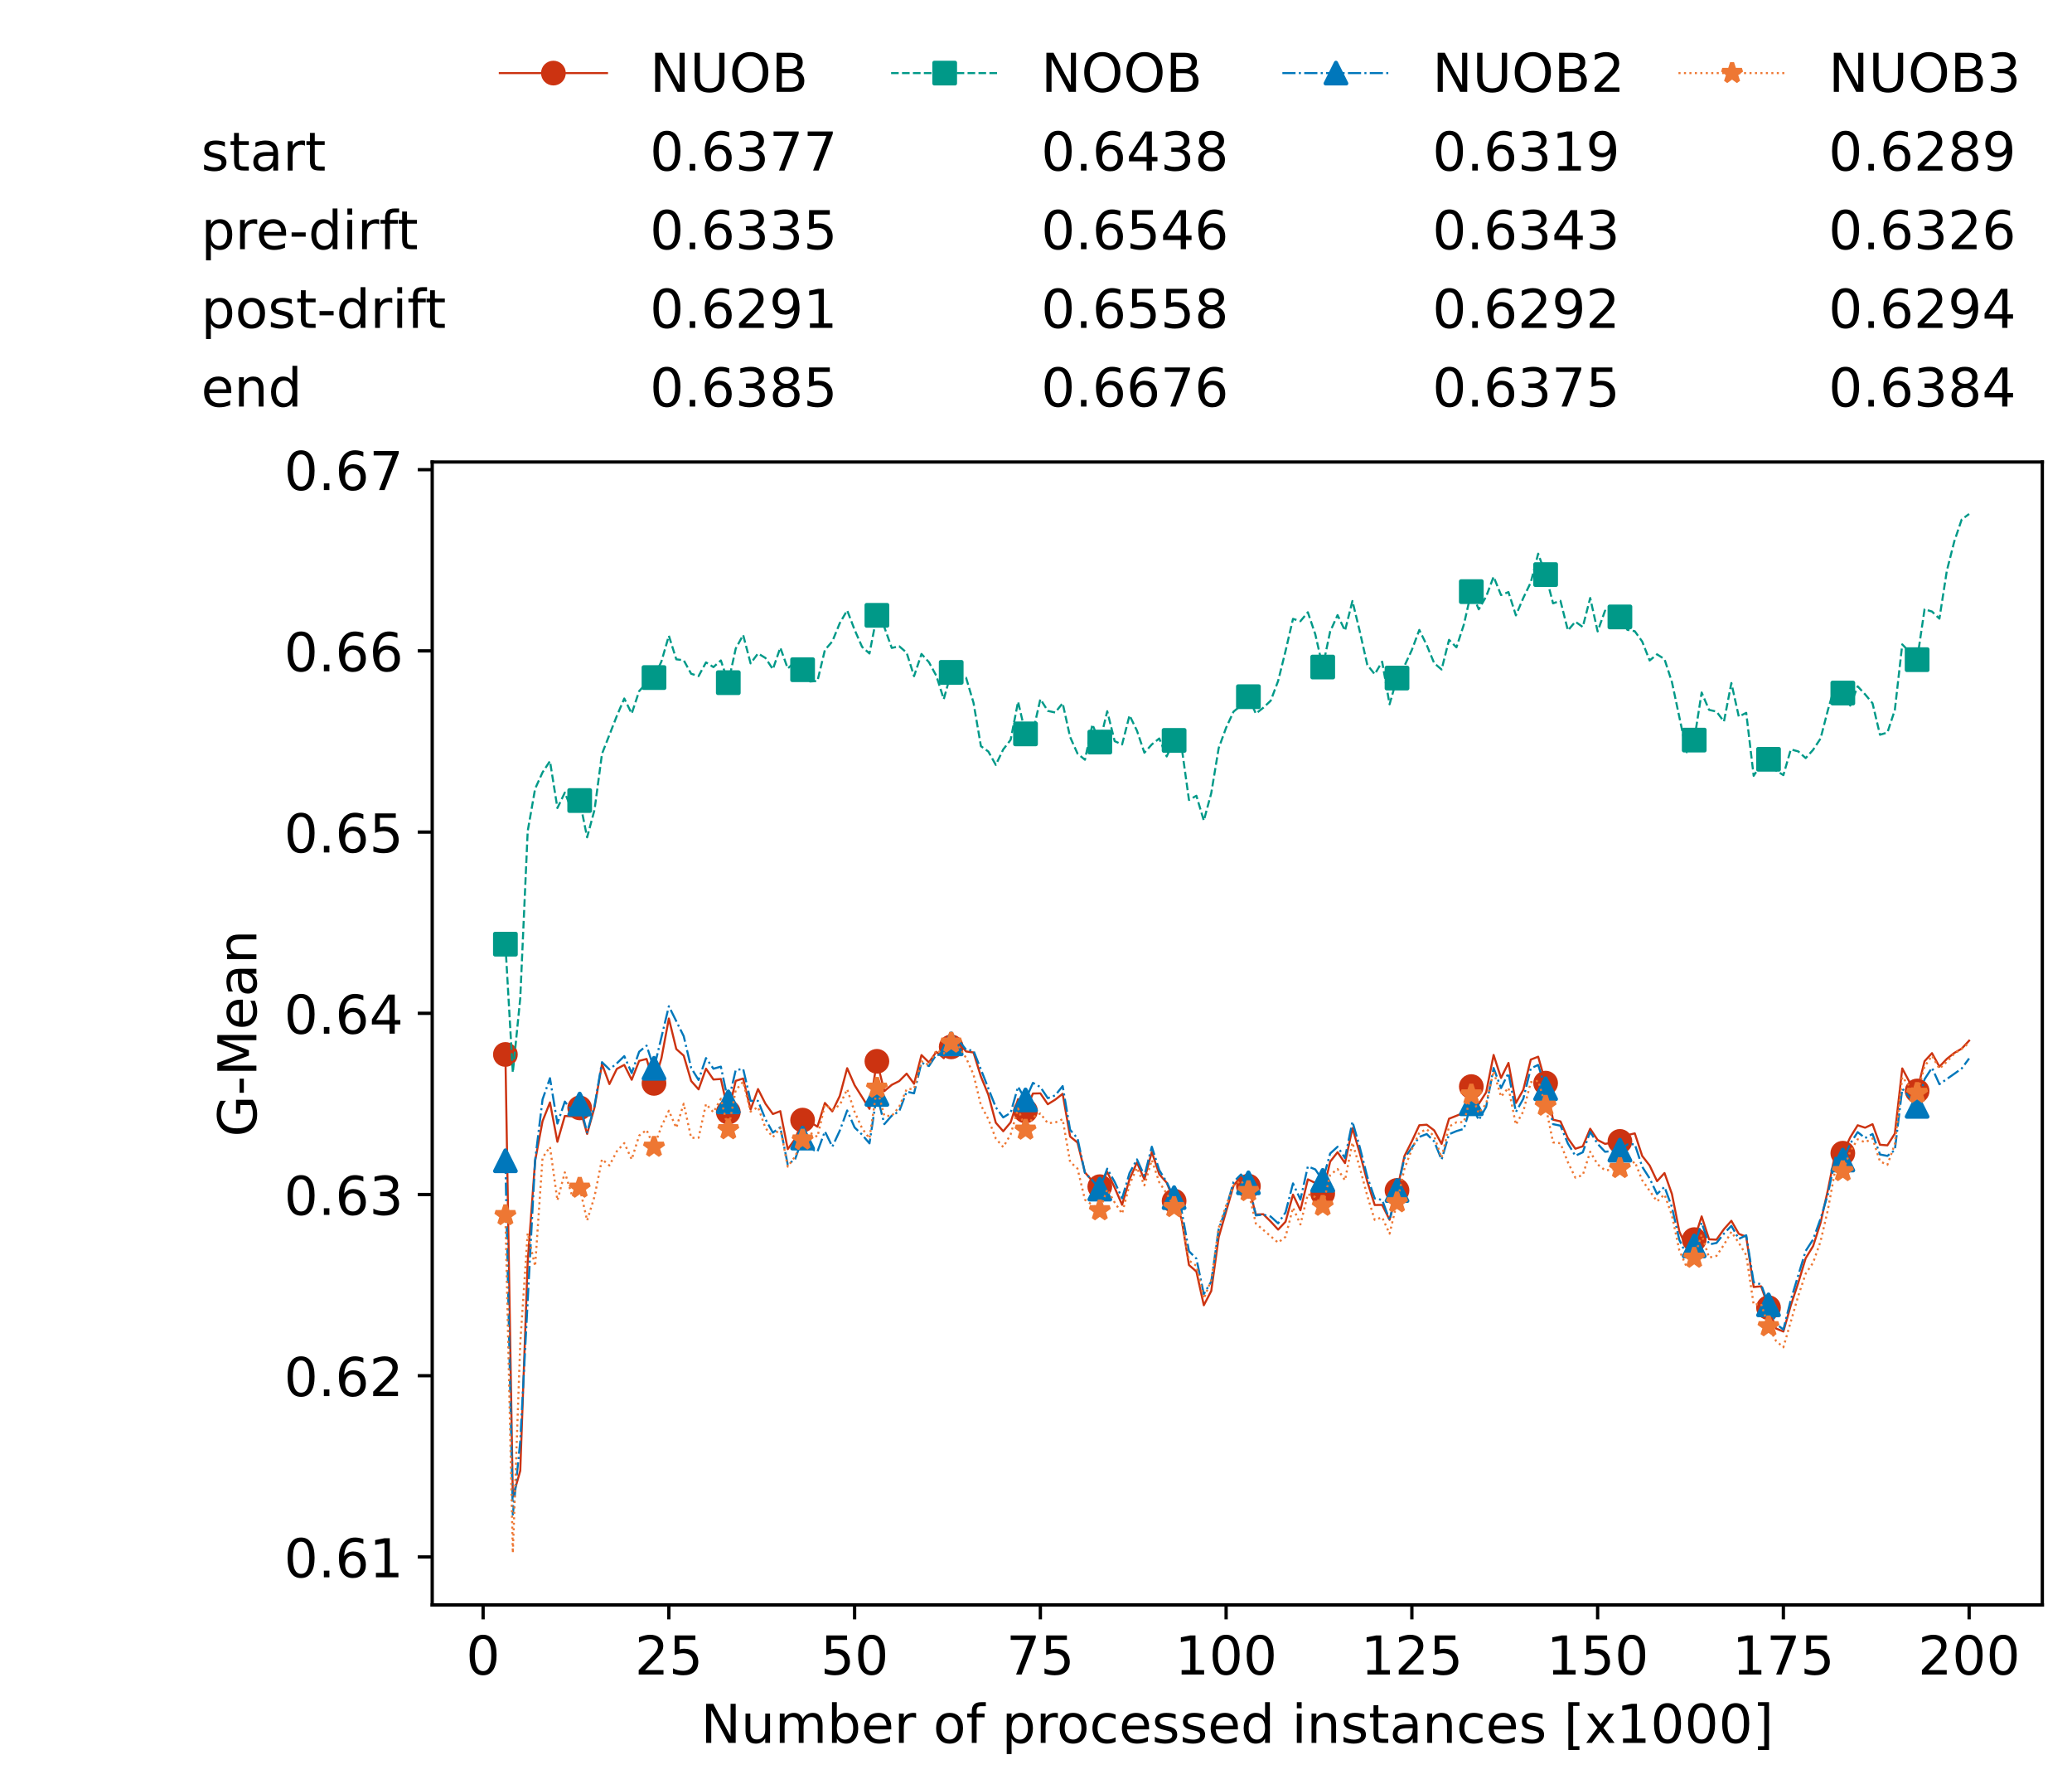 <?xml version="1.0" encoding="utf-8" standalone="no"?>
<!DOCTYPE svg PUBLIC "-//W3C//DTD SVG 1.1//EN"
  "http://www.w3.org/Graphics/SVG/1.1/DTD/svg11.dtd">
<!-- Created with matplotlib (https://matplotlib.org/) -->
<svg height="432.615pt" version="1.1" viewBox="0 0 502.65 432.615" width="502.65pt" xmlns="http://www.w3.org/2000/svg" xmlns:xlink="http://www.w3.org/1999/xlink">
 <defs>
  <style type="text/css">*{stroke-linecap:butt;stroke-linejoin:round;}</style>
 </defs>
 <g id="figure_1">
  <g id="patch_1">
   <path d="M 0 432.615 
L 502.65 432.615 
L 502.65 0 
L 0 0 
z
" style="fill:#ffffff;"/>
  </g>
  <g id="axes_1">
   <g id="patch_2">
    <path d="M 104.85 389.252 
L 495.45 389.252 
L 495.45 112.052 
L 104.85 112.052 
z
" style="fill:#ffffff;"/>
   </g>
   <g id="matplotlib.axis_1">
    <g id="xtick_1">
     <g id="line2d_1">
      <defs>
       <path d="M 0 0 
L 0 3.5 
" id="me68f0722c9" style="stroke:#000000;stroke-width:0.8;"/>
      </defs>
      <g>
       <use style="stroke:#000000;stroke-width:0.8;" x="117.197" xlink:href="#me68f0722c9" y="389.252"/>
      </g>
     </g>
     <g id="text_1">
      <!-- 0 -->
      <g transform="translate(113.061 406.13)scale(0.13 -0.13)">
       <defs>
        <path d="M 31.781 66.406 
Q 24.172 66.406 20.328 58.906 
Q 16.5 51.422 16.5 36.375 
Q 16.5 21.391 20.328 13.891 
Q 24.172 6.391 31.781 6.391 
Q 39.453 6.391 43.281 13.891 
Q 47.125 21.391 47.125 36.375 
Q 47.125 51.422 43.281 58.906 
Q 39.453 66.406 31.781 66.406 
z
M 31.781 74.219 
Q 44.047 74.219 50.516 64.516 
Q 56.984 54.828 56.984 36.375 
Q 56.984 17.969 50.516 8.266 
Q 44.047 -1.422 31.781 -1.422 
Q 19.531 -1.422 13.062 8.266 
Q 6.594 17.969 6.594 36.375 
Q 6.594 54.828 13.062 64.516 
Q 19.531 74.219 31.781 74.219 
z
" id="DejaVuSans-48"/>
       </defs>
       <use xlink:href="#DejaVuSans-48"/>
      </g>
     </g>
    </g>
    <g id="xtick_2">
     <g id="line2d_2">
      <g>
       <use style="stroke:#000000;stroke-width:0.8;" x="162.259" xlink:href="#me68f0722c9" y="389.252"/>
      </g>
     </g>
     <g id="text_2">
      <!-- 25 -->
      <g transform="translate(153.988 406.13)scale(0.13 -0.13)">
       <defs>
        <path d="M 19.188 8.297 
L 53.609 8.297 
L 53.609 0 
L 7.328 0 
L 7.328 8.297 
Q 12.938 14.109 22.625 23.891 
Q 32.328 33.688 34.812 36.531 
Q 39.547 41.844 41.422 45.531 
Q 43.312 49.219 43.312 52.781 
Q 43.312 58.594 39.234 62.25 
Q 35.156 65.922 28.609 65.922 
Q 23.969 65.922 18.812 64.312 
Q 13.672 62.703 7.812 59.422 
L 7.812 69.391 
Q 13.766 71.781 18.938 73 
Q 24.125 74.219 28.422 74.219 
Q 39.75 74.219 46.484 68.547 
Q 53.219 62.891 53.219 53.422 
Q 53.219 48.922 51.531 44.891 
Q 49.859 40.875 45.406 35.406 
Q 44.188 33.984 37.641 27.219 
Q 31.109 20.453 19.188 8.297 
z
" id="DejaVuSans-50"/>
        <path d="M 10.797 72.906 
L 49.516 72.906 
L 49.516 64.594 
L 19.828 64.594 
L 19.828 46.734 
Q 21.969 47.469 24.109 47.828 
Q 26.266 48.188 28.422 48.188 
Q 40.625 48.188 47.75 41.5 
Q 54.891 34.812 54.891 23.391 
Q 54.891 11.625 47.562 5.094 
Q 40.234 -1.422 26.906 -1.422 
Q 22.312 -1.422 17.547 -0.641 
Q 12.797 0.141 7.719 1.703 
L 7.719 11.625 
Q 12.109 9.234 16.797 8.062 
Q 21.484 6.891 26.703 6.891 
Q 35.156 6.891 40.078 11.328 
Q 45.016 15.766 45.016 23.391 
Q 45.016 31 40.078 35.438 
Q 35.156 39.891 26.703 39.891 
Q 22.75 39.891 18.812 39.016 
Q 14.891 38.141 10.797 36.281 
z
" id="DejaVuSans-53"/>
       </defs>
       <use xlink:href="#DejaVuSans-50"/>
       <use x="63.623" xlink:href="#DejaVuSans-53"/>
      </g>
     </g>
    </g>
    <g id="xtick_3">
     <g id="line2d_3">
      <g>
       <use style="stroke:#000000;stroke-width:0.8;" x="207.322" xlink:href="#me68f0722c9" y="389.252"/>
      </g>
     </g>
     <g id="text_3">
      <!-- 50 -->
      <g transform="translate(199.05 406.13)scale(0.13 -0.13)">
       <use xlink:href="#DejaVuSans-53"/>
       <use x="63.623" xlink:href="#DejaVuSans-48"/>
      </g>
     </g>
    </g>
    <g id="xtick_4">
     <g id="line2d_4">
      <g>
       <use style="stroke:#000000;stroke-width:0.8;" x="252.384" xlink:href="#me68f0722c9" y="389.252"/>
      </g>
     </g>
     <g id="text_4">
      <!-- 75 -->
      <g transform="translate(244.113 406.13)scale(0.13 -0.13)">
       <defs>
        <path d="M 8.203 72.906 
L 55.078 72.906 
L 55.078 68.703 
L 28.609 0 
L 18.312 0 
L 43.219 64.594 
L 8.203 64.594 
z
" id="DejaVuSans-55"/>
       </defs>
       <use xlink:href="#DejaVuSans-55"/>
       <use x="63.623" xlink:href="#DejaVuSans-53"/>
      </g>
     </g>
    </g>
    <g id="xtick_5">
     <g id="line2d_5">
      <g>
       <use style="stroke:#000000;stroke-width:0.8;" x="297.446" xlink:href="#me68f0722c9" y="389.252"/>
      </g>
     </g>
     <g id="text_5">
      <!-- 100 -->
      <g transform="translate(285.039 406.13)scale(0.13 -0.13)">
       <defs>
        <path d="M 12.406 8.297 
L 28.516 8.297 
L 28.516 63.922 
L 10.984 60.406 
L 10.984 69.391 
L 28.422 72.906 
L 38.281 72.906 
L 38.281 8.297 
L 54.391 8.297 
L 54.391 0 
L 12.406 0 
z
" id="DejaVuSans-49"/>
       </defs>
       <use xlink:href="#DejaVuSans-49"/>
       <use x="63.623" xlink:href="#DejaVuSans-48"/>
       <use x="127.246" xlink:href="#DejaVuSans-48"/>
      </g>
     </g>
    </g>
    <g id="xtick_6">
     <g id="line2d_6">
      <g>
       <use style="stroke:#000000;stroke-width:0.8;" x="342.509" xlink:href="#me68f0722c9" y="389.252"/>
      </g>
     </g>
     <g id="text_6">
      <!-- 125 -->
      <g transform="translate(330.102 406.13)scale(0.13 -0.13)">
       <use xlink:href="#DejaVuSans-49"/>
       <use x="63.623" xlink:href="#DejaVuSans-50"/>
       <use x="127.246" xlink:href="#DejaVuSans-53"/>
      </g>
     </g>
    </g>
    <g id="xtick_7">
     <g id="line2d_7">
      <g>
       <use style="stroke:#000000;stroke-width:0.8;" x="387.571" xlink:href="#me68f0722c9" y="389.252"/>
      </g>
     </g>
     <g id="text_7">
      <!-- 150 -->
      <g transform="translate(375.164 406.13)scale(0.13 -0.13)">
       <use xlink:href="#DejaVuSans-49"/>
       <use x="63.623" xlink:href="#DejaVuSans-53"/>
       <use x="127.246" xlink:href="#DejaVuSans-48"/>
      </g>
     </g>
    </g>
    <g id="xtick_8">
     <g id="line2d_8">
      <g>
       <use style="stroke:#000000;stroke-width:0.8;" x="432.633" xlink:href="#me68f0722c9" y="389.252"/>
      </g>
     </g>
     <g id="text_8">
      <!-- 175 -->
      <g transform="translate(420.226 406.13)scale(0.13 -0.13)">
       <use xlink:href="#DejaVuSans-49"/>
       <use x="63.623" xlink:href="#DejaVuSans-55"/>
       <use x="127.246" xlink:href="#DejaVuSans-53"/>
      </g>
     </g>
    </g>
    <g id="xtick_9">
     <g id="line2d_9">
      <g>
       <use style="stroke:#000000;stroke-width:0.8;" x="477.695" xlink:href="#me68f0722c9" y="389.252"/>
      </g>
     </g>
     <g id="text_9">
      <!-- 200 -->
      <g transform="translate(465.289 406.13)scale(0.13 -0.13)">
       <use xlink:href="#DejaVuSans-50"/>
       <use x="63.623" xlink:href="#DejaVuSans-48"/>
       <use x="127.246" xlink:href="#DejaVuSans-48"/>
      </g>
     </g>
    </g>
    <g id="text_10">
     <!-- Number of processed instances [x1000] -->
     <g transform="translate(170.025 422.711)scale(0.13 -0.13)">
      <defs>
       <path d="M 9.812 72.906 
L 23.094 72.906 
L 55.422 11.922 
L 55.422 72.906 
L 64.984 72.906 
L 64.984 0 
L 51.703 0 
L 19.391 60.984 
L 19.391 0 
L 9.812 0 
z
" id="DejaVuSans-78"/>
       <path d="M 8.5 21.578 
L 8.5 54.688 
L 17.484 54.688 
L 17.484 21.922 
Q 17.484 14.156 20.5 10.266 
Q 23.531 6.391 29.594 6.391 
Q 36.859 6.391 41.078 11.031 
Q 45.312 15.672 45.312 23.688 
L 45.312 54.688 
L 54.297 54.688 
L 54.297 0 
L 45.312 0 
L 45.312 8.406 
Q 42.047 3.422 37.719 1 
Q 33.406 -1.422 27.688 -1.422 
Q 18.266 -1.422 13.375 4.438 
Q 8.5 10.297 8.5 21.578 
z
M 31.109 56 
z
" id="DejaVuSans-117"/>
       <path d="M 52 44.188 
Q 55.375 50.25 60.062 53.125 
Q 64.75 56 71.094 56 
Q 79.641 56 84.281 50.016 
Q 88.922 44.047 88.922 33.016 
L 88.922 0 
L 79.891 0 
L 79.891 32.719 
Q 79.891 40.578 77.094 44.375 
Q 74.312 48.188 68.609 48.188 
Q 61.625 48.188 57.562 43.547 
Q 53.516 38.922 53.516 30.906 
L 53.516 0 
L 44.484 0 
L 44.484 32.719 
Q 44.484 40.625 41.703 44.406 
Q 38.922 48.188 33.109 48.188 
Q 26.219 48.188 22.156 43.531 
Q 18.109 38.875 18.109 30.906 
L 18.109 0 
L 9.078 0 
L 9.078 54.688 
L 18.109 54.688 
L 18.109 46.188 
Q 21.188 51.219 25.484 53.609 
Q 29.781 56 35.688 56 
Q 41.656 56 45.828 52.969 
Q 50 49.953 52 44.188 
z
" id="DejaVuSans-109"/>
       <path d="M 48.688 27.297 
Q 48.688 37.203 44.609 42.844 
Q 40.531 48.484 33.406 48.484 
Q 26.266 48.484 22.188 42.844 
Q 18.109 37.203 18.109 27.297 
Q 18.109 17.391 22.188 11.75 
Q 26.266 6.109 33.406 6.109 
Q 40.531 6.109 44.609 11.75 
Q 48.688 17.391 48.688 27.297 
z
M 18.109 46.391 
Q 20.953 51.266 25.266 53.625 
Q 29.594 56 35.594 56 
Q 45.562 56 51.781 48.094 
Q 58.016 40.188 58.016 27.297 
Q 58.016 14.406 51.781 6.484 
Q 45.562 -1.422 35.594 -1.422 
Q 29.594 -1.422 25.266 0.953 
Q 20.953 3.328 18.109 8.203 
L 18.109 0 
L 9.078 0 
L 9.078 75.984 
L 18.109 75.984 
z
" id="DejaVuSans-98"/>
       <path d="M 56.203 29.594 
L 56.203 25.203 
L 14.891 25.203 
Q 15.484 15.922 20.484 11.062 
Q 25.484 6.203 34.422 6.203 
Q 39.594 6.203 44.453 7.469 
Q 49.312 8.734 54.109 11.281 
L 54.109 2.781 
Q 49.266 0.734 44.188 -0.344 
Q 39.109 -1.422 33.891 -1.422 
Q 20.797 -1.422 13.156 6.188 
Q 5.516 13.812 5.516 26.812 
Q 5.516 40.234 12.766 48.109 
Q 20.016 56 32.328 56 
Q 43.359 56 49.781 48.891 
Q 56.203 41.797 56.203 29.594 
z
M 47.219 32.234 
Q 47.125 39.594 43.094 43.984 
Q 39.062 48.391 32.422 48.391 
Q 24.906 48.391 20.391 44.141 
Q 15.875 39.891 15.188 32.172 
z
" id="DejaVuSans-101"/>
       <path d="M 41.109 46.297 
Q 39.594 47.172 37.812 47.578 
Q 36.031 48 33.891 48 
Q 26.266 48 22.188 43.047 
Q 18.109 38.094 18.109 28.812 
L 18.109 0 
L 9.078 0 
L 9.078 54.688 
L 18.109 54.688 
L 18.109 46.188 
Q 20.953 51.172 25.484 53.578 
Q 30.031 56 36.531 56 
Q 37.453 56 38.578 55.875 
Q 39.703 55.766 41.062 55.516 
z
" id="DejaVuSans-114"/>
       <path id="DejaVuSans-32"/>
       <path d="M 30.609 48.391 
Q 23.391 48.391 19.188 42.75 
Q 14.984 37.109 14.984 27.297 
Q 14.984 17.484 19.156 11.844 
Q 23.344 6.203 30.609 6.203 
Q 37.797 6.203 41.984 11.859 
Q 46.188 17.531 46.188 27.297 
Q 46.188 37.016 41.984 42.703 
Q 37.797 48.391 30.609 48.391 
z
M 30.609 56 
Q 42.328 56 49.016 48.375 
Q 55.719 40.766 55.719 27.297 
Q 55.719 13.875 49.016 6.219 
Q 42.328 -1.422 30.609 -1.422 
Q 18.844 -1.422 12.172 6.219 
Q 5.516 13.875 5.516 27.297 
Q 5.516 40.766 12.172 48.375 
Q 18.844 56 30.609 56 
z
" id="DejaVuSans-111"/>
       <path d="M 37.109 75.984 
L 37.109 68.5 
L 28.516 68.5 
Q 23.688 68.5 21.797 66.547 
Q 19.922 64.594 19.922 59.516 
L 19.922 54.688 
L 34.719 54.688 
L 34.719 47.703 
L 19.922 47.703 
L 19.922 0 
L 10.891 0 
L 10.891 47.703 
L 2.297 47.703 
L 2.297 54.688 
L 10.891 54.688 
L 10.891 58.5 
Q 10.891 67.625 15.141 71.797 
Q 19.391 75.984 28.609 75.984 
z
" id="DejaVuSans-102"/>
       <path d="M 18.109 8.203 
L 18.109 -20.797 
L 9.078 -20.797 
L 9.078 54.688 
L 18.109 54.688 
L 18.109 46.391 
Q 20.953 51.266 25.266 53.625 
Q 29.594 56 35.594 56 
Q 45.562 56 51.781 48.094 
Q 58.016 40.188 58.016 27.297 
Q 58.016 14.406 51.781 6.484 
Q 45.562 -1.422 35.594 -1.422 
Q 29.594 -1.422 25.266 0.953 
Q 20.953 3.328 18.109 8.203 
z
M 48.688 27.297 
Q 48.688 37.203 44.609 42.844 
Q 40.531 48.484 33.406 48.484 
Q 26.266 48.484 22.188 42.844 
Q 18.109 37.203 18.109 27.297 
Q 18.109 17.391 22.188 11.75 
Q 26.266 6.109 33.406 6.109 
Q 40.531 6.109 44.609 11.75 
Q 48.688 17.391 48.688 27.297 
z
" id="DejaVuSans-112"/>
       <path d="M 48.781 52.594 
L 48.781 44.188 
Q 44.969 46.297 41.141 47.344 
Q 37.312 48.391 33.406 48.391 
Q 24.656 48.391 19.812 42.844 
Q 14.984 37.312 14.984 27.297 
Q 14.984 17.281 19.812 11.734 
Q 24.656 6.203 33.406 6.203 
Q 37.312 6.203 41.141 7.25 
Q 44.969 8.297 48.781 10.406 
L 48.781 2.094 
Q 45.016 0.344 40.984 -0.531 
Q 36.969 -1.422 32.422 -1.422 
Q 20.062 -1.422 12.781 6.344 
Q 5.516 14.109 5.516 27.297 
Q 5.516 40.672 12.859 48.328 
Q 20.219 56 33.016 56 
Q 37.156 56 41.109 55.141 
Q 45.062 54.297 48.781 52.594 
z
" id="DejaVuSans-99"/>
       <path d="M 44.281 53.078 
L 44.281 44.578 
Q 40.484 46.531 36.375 47.5 
Q 32.281 48.484 27.875 48.484 
Q 21.188 48.484 17.844 46.438 
Q 14.5 44.391 14.5 40.281 
Q 14.5 37.156 16.891 35.375 
Q 19.281 33.594 26.516 31.984 
L 29.594 31.297 
Q 39.156 29.25 43.188 25.516 
Q 47.219 21.781 47.219 15.094 
Q 47.219 7.469 41.188 3.016 
Q 35.156 -1.422 24.609 -1.422 
Q 20.219 -1.422 15.453 -0.562 
Q 10.688 0.297 5.422 2 
L 5.422 11.281 
Q 10.406 8.688 15.234 7.391 
Q 20.062 6.109 24.812 6.109 
Q 31.156 6.109 34.562 8.281 
Q 37.984 10.453 37.984 14.406 
Q 37.984 18.062 35.516 20.016 
Q 33.062 21.969 24.703 23.781 
L 21.578 24.516 
Q 13.234 26.266 9.516 29.906 
Q 5.812 33.547 5.812 39.891 
Q 5.812 47.609 11.281 51.797 
Q 16.75 56 26.812 56 
Q 31.781 56 36.172 55.266 
Q 40.578 54.547 44.281 53.078 
z
" id="DejaVuSans-115"/>
       <path d="M 45.406 46.391 
L 45.406 75.984 
L 54.391 75.984 
L 54.391 0 
L 45.406 0 
L 45.406 8.203 
Q 42.578 3.328 38.25 0.953 
Q 33.938 -1.422 27.875 -1.422 
Q 17.969 -1.422 11.734 6.484 
Q 5.516 14.406 5.516 27.297 
Q 5.516 40.188 11.734 48.094 
Q 17.969 56 27.875 56 
Q 33.938 56 38.25 53.625 
Q 42.578 51.266 45.406 46.391 
z
M 14.797 27.297 
Q 14.797 17.391 18.875 11.75 
Q 22.953 6.109 30.078 6.109 
Q 37.203 6.109 41.297 11.75 
Q 45.406 17.391 45.406 27.297 
Q 45.406 37.203 41.297 42.844 
Q 37.203 48.484 30.078 48.484 
Q 22.953 48.484 18.875 42.844 
Q 14.797 37.203 14.797 27.297 
z
" id="DejaVuSans-100"/>
       <path d="M 9.422 54.688 
L 18.406 54.688 
L 18.406 0 
L 9.422 0 
z
M 9.422 75.984 
L 18.406 75.984 
L 18.406 64.594 
L 9.422 64.594 
z
" id="DejaVuSans-105"/>
       <path d="M 54.891 33.016 
L 54.891 0 
L 45.906 0 
L 45.906 32.719 
Q 45.906 40.484 42.875 44.328 
Q 39.844 48.188 33.797 48.188 
Q 26.516 48.188 22.312 43.547 
Q 18.109 38.922 18.109 30.906 
L 18.109 0 
L 9.078 0 
L 9.078 54.688 
L 18.109 54.688 
L 18.109 46.188 
Q 21.344 51.125 25.703 53.562 
Q 30.078 56 35.797 56 
Q 45.219 56 50.047 50.172 
Q 54.891 44.344 54.891 33.016 
z
" id="DejaVuSans-110"/>
       <path d="M 18.312 70.219 
L 18.312 54.688 
L 36.812 54.688 
L 36.812 47.703 
L 18.312 47.703 
L 18.312 18.016 
Q 18.312 11.328 20.141 9.422 
Q 21.969 7.516 27.594 7.516 
L 36.812 7.516 
L 36.812 0 
L 27.594 0 
Q 17.188 0 13.234 3.875 
Q 9.281 7.766 9.281 18.016 
L 9.281 47.703 
L 2.688 47.703 
L 2.688 54.688 
L 9.281 54.688 
L 9.281 70.219 
z
" id="DejaVuSans-116"/>
       <path d="M 34.281 27.484 
Q 23.391 27.484 19.188 25 
Q 14.984 22.516 14.984 16.5 
Q 14.984 11.719 18.141 8.906 
Q 21.297 6.109 26.703 6.109 
Q 34.188 6.109 38.703 11.406 
Q 43.219 16.703 43.219 25.484 
L 43.219 27.484 
z
M 52.203 31.203 
L 52.203 0 
L 43.219 0 
L 43.219 8.297 
Q 40.141 3.328 35.547 0.953 
Q 30.953 -1.422 24.312 -1.422 
Q 15.922 -1.422 10.953 3.297 
Q 6 8.016 6 15.922 
Q 6 25.141 12.172 29.828 
Q 18.359 34.516 30.609 34.516 
L 43.219 34.516 
L 43.219 35.406 
Q 43.219 41.609 39.141 45 
Q 35.062 48.391 27.688 48.391 
Q 23 48.391 18.547 47.266 
Q 14.109 46.141 10.016 43.891 
L 10.016 52.203 
Q 14.938 54.109 19.578 55.047 
Q 24.219 56 28.609 56 
Q 40.484 56 46.344 49.844 
Q 52.203 43.703 52.203 31.203 
z
" id="DejaVuSans-97"/>
       <path d="M 8.594 75.984 
L 29.297 75.984 
L 29.297 69 
L 17.578 69 
L 17.578 -6.203 
L 29.297 -6.203 
L 29.297 -13.188 
L 8.594 -13.188 
z
" id="DejaVuSans-91"/>
       <path d="M 54.891 54.688 
L 35.109 28.078 
L 55.906 0 
L 45.312 0 
L 29.391 21.484 
L 13.484 0 
L 2.875 0 
L 24.125 28.609 
L 4.688 54.688 
L 15.281 54.688 
L 29.781 35.203 
L 44.281 54.688 
z
" id="DejaVuSans-120"/>
       <path d="M 30.422 75.984 
L 30.422 -13.188 
L 9.719 -13.188 
L 9.719 -6.203 
L 21.391 -6.203 
L 21.391 69 
L 9.719 69 
L 9.719 75.984 
z
" id="DejaVuSans-93"/>
      </defs>
      <use xlink:href="#DejaVuSans-78"/>
      <use x="74.805" xlink:href="#DejaVuSans-117"/>
      <use x="138.184" xlink:href="#DejaVuSans-109"/>
      <use x="235.596" xlink:href="#DejaVuSans-98"/>
      <use x="299.072" xlink:href="#DejaVuSans-101"/>
      <use x="360.596" xlink:href="#DejaVuSans-114"/>
      <use x="401.709" xlink:href="#DejaVuSans-32"/>
      <use x="433.496" xlink:href="#DejaVuSans-111"/>
      <use x="494.678" xlink:href="#DejaVuSans-102"/>
      <use x="529.883" xlink:href="#DejaVuSans-32"/>
      <use x="561.67" xlink:href="#DejaVuSans-112"/>
      <use x="625.146" xlink:href="#DejaVuSans-114"/>
      <use x="664.01" xlink:href="#DejaVuSans-111"/>
      <use x="725.191" xlink:href="#DejaVuSans-99"/>
      <use x="780.172" xlink:href="#DejaVuSans-101"/>
      <use x="841.695" xlink:href="#DejaVuSans-115"/>
      <use x="893.795" xlink:href="#DejaVuSans-115"/>
      <use x="945.895" xlink:href="#DejaVuSans-101"/>
      <use x="1007.418" xlink:href="#DejaVuSans-100"/>
      <use x="1070.895" xlink:href="#DejaVuSans-32"/>
      <use x="1102.682" xlink:href="#DejaVuSans-105"/>
      <use x="1130.465" xlink:href="#DejaVuSans-110"/>
      <use x="1193.844" xlink:href="#DejaVuSans-115"/>
      <use x="1245.943" xlink:href="#DejaVuSans-116"/>
      <use x="1285.152" xlink:href="#DejaVuSans-97"/>
      <use x="1346.432" xlink:href="#DejaVuSans-110"/>
      <use x="1409.811" xlink:href="#DejaVuSans-99"/>
      <use x="1464.791" xlink:href="#DejaVuSans-101"/>
      <use x="1526.314" xlink:href="#DejaVuSans-115"/>
      <use x="1578.414" xlink:href="#DejaVuSans-32"/>
      <use x="1610.201" xlink:href="#DejaVuSans-91"/>
      <use x="1649.215" xlink:href="#DejaVuSans-120"/>
      <use x="1708.395" xlink:href="#DejaVuSans-49"/>
      <use x="1772.018" xlink:href="#DejaVuSans-48"/>
      <use x="1835.641" xlink:href="#DejaVuSans-48"/>
      <use x="1899.264" xlink:href="#DejaVuSans-48"/>
      <use x="1962.887" xlink:href="#DejaVuSans-93"/>
     </g>
    </g>
   </g>
   <g id="matplotlib.axis_2">
    <g id="ytick_1">
     <g id="line2d_10">
      <defs>
       <path d="M 0 0 
L -3.5 0 
" id="m9712c14d91" style="stroke:#000000;stroke-width:0.8;"/>
      </defs>
      <g>
       <use style="stroke:#000000;stroke-width:0.8;" x="104.85" xlink:href="#m9712c14d91" y="377.61"/>
      </g>
     </g>
     <g id="text_11">
      <!-- 0.61 -->
      <g transform="translate(68.905 382.549)scale(0.13 -0.13)">
       <defs>
        <path d="M 10.688 12.406 
L 21 12.406 
L 21 0 
L 10.688 0 
z
" id="DejaVuSans-46"/>
        <path d="M 33.016 40.375 
Q 26.375 40.375 22.484 35.828 
Q 18.609 31.297 18.609 23.391 
Q 18.609 15.531 22.484 10.953 
Q 26.375 6.391 33.016 6.391 
Q 39.656 6.391 43.531 10.953 
Q 47.406 15.531 47.406 23.391 
Q 47.406 31.297 43.531 35.828 
Q 39.656 40.375 33.016 40.375 
z
M 52.594 71.297 
L 52.594 62.312 
Q 48.875 64.062 45.094 64.984 
Q 41.312 65.922 37.594 65.922 
Q 27.828 65.922 22.672 59.328 
Q 17.531 52.734 16.797 39.406 
Q 19.672 43.656 24.016 45.922 
Q 28.375 48.188 33.594 48.188 
Q 44.578 48.188 50.953 41.516 
Q 57.328 34.859 57.328 23.391 
Q 57.328 12.156 50.688 5.359 
Q 44.047 -1.422 33.016 -1.422 
Q 20.359 -1.422 13.672 8.266 
Q 6.984 17.969 6.984 36.375 
Q 6.984 53.656 15.188 63.938 
Q 23.391 74.219 37.203 74.219 
Q 40.922 74.219 44.703 73.484 
Q 48.484 72.75 52.594 71.297 
z
" id="DejaVuSans-54"/>
       </defs>
       <use xlink:href="#DejaVuSans-48"/>
       <use x="63.623" xlink:href="#DejaVuSans-46"/>
       <use x="95.41" xlink:href="#DejaVuSans-54"/>
       <use x="159.033" xlink:href="#DejaVuSans-49"/>
      </g>
     </g>
    </g>
    <g id="ytick_2">
     <g id="line2d_11">
      <g>
       <use style="stroke:#000000;stroke-width:0.8;" x="104.85" xlink:href="#m9712c14d91" y="333.661"/>
      </g>
     </g>
     <g id="text_12">
      <!-- 0.62 -->
      <g transform="translate(68.905 338.6)scale(0.13 -0.13)">
       <use xlink:href="#DejaVuSans-48"/>
       <use x="63.623" xlink:href="#DejaVuSans-46"/>
       <use x="95.41" xlink:href="#DejaVuSans-54"/>
       <use x="159.033" xlink:href="#DejaVuSans-50"/>
      </g>
     </g>
    </g>
    <g id="ytick_3">
     <g id="line2d_12">
      <g>
       <use style="stroke:#000000;stroke-width:0.8;" x="104.85" xlink:href="#m9712c14d91" y="289.711"/>
      </g>
     </g>
     <g id="text_13">
      <!-- 0.63 -->
      <g transform="translate(68.905 294.65)scale(0.13 -0.13)">
       <defs>
        <path d="M 40.578 39.312 
Q 47.656 37.797 51.625 33 
Q 55.609 28.219 55.609 21.188 
Q 55.609 10.406 48.188 4.484 
Q 40.766 -1.422 27.094 -1.422 
Q 22.516 -1.422 17.656 -0.516 
Q 12.797 0.391 7.625 2.203 
L 7.625 11.719 
Q 11.719 9.328 16.594 8.109 
Q 21.484 6.891 26.812 6.891 
Q 36.078 6.891 40.938 10.547 
Q 45.797 14.203 45.797 21.188 
Q 45.797 27.641 41.281 31.266 
Q 36.766 34.906 28.719 34.906 
L 20.219 34.906 
L 20.219 43.016 
L 29.109 43.016 
Q 36.375 43.016 40.234 45.922 
Q 44.094 48.828 44.094 54.297 
Q 44.094 59.906 40.109 62.906 
Q 36.141 65.922 28.719 65.922 
Q 24.656 65.922 20.016 65.031 
Q 15.375 64.156 9.812 62.312 
L 9.812 71.094 
Q 15.438 72.656 20.344 73.438 
Q 25.25 74.219 29.594 74.219 
Q 40.828 74.219 47.359 69.109 
Q 53.906 64.016 53.906 55.328 
Q 53.906 49.266 50.438 45.094 
Q 46.969 40.922 40.578 39.312 
z
" id="DejaVuSans-51"/>
       </defs>
       <use xlink:href="#DejaVuSans-48"/>
       <use x="63.623" xlink:href="#DejaVuSans-46"/>
       <use x="95.41" xlink:href="#DejaVuSans-54"/>
       <use x="159.033" xlink:href="#DejaVuSans-51"/>
      </g>
     </g>
    </g>
    <g id="ytick_4">
     <g id="line2d_13">
      <g>
       <use style="stroke:#000000;stroke-width:0.8;" x="104.85" xlink:href="#m9712c14d91" y="245.762"/>
      </g>
     </g>
     <g id="text_14">
      <!-- 0.64 -->
      <g transform="translate(68.905 250.701)scale(0.13 -0.13)">
       <defs>
        <path d="M 37.797 64.312 
L 12.891 25.391 
L 37.797 25.391 
z
M 35.203 72.906 
L 47.609 72.906 
L 47.609 25.391 
L 58.016 25.391 
L 58.016 17.188 
L 47.609 17.188 
L 47.609 0 
L 37.797 0 
L 37.797 17.188 
L 4.891 17.188 
L 4.891 26.703 
z
" id="DejaVuSans-52"/>
       </defs>
       <use xlink:href="#DejaVuSans-48"/>
       <use x="63.623" xlink:href="#DejaVuSans-46"/>
       <use x="95.41" xlink:href="#DejaVuSans-54"/>
       <use x="159.033" xlink:href="#DejaVuSans-52"/>
      </g>
     </g>
    </g>
    <g id="ytick_5">
     <g id="line2d_14">
      <g>
       <use style="stroke:#000000;stroke-width:0.8;" x="104.85" xlink:href="#m9712c14d91" y="201.813"/>
      </g>
     </g>
     <g id="text_15">
      <!-- 0.65 -->
      <g transform="translate(68.905 206.752)scale(0.13 -0.13)">
       <use xlink:href="#DejaVuSans-48"/>
       <use x="63.623" xlink:href="#DejaVuSans-46"/>
       <use x="95.41" xlink:href="#DejaVuSans-54"/>
       <use x="159.033" xlink:href="#DejaVuSans-53"/>
      </g>
     </g>
    </g>
    <g id="ytick_6">
     <g id="line2d_15">
      <g>
       <use style="stroke:#000000;stroke-width:0.8;" x="104.85" xlink:href="#m9712c14d91" y="157.863"/>
      </g>
     </g>
     <g id="text_16">
      <!-- 0.66 -->
      <g transform="translate(68.905 162.802)scale(0.13 -0.13)">
       <use xlink:href="#DejaVuSans-48"/>
       <use x="63.623" xlink:href="#DejaVuSans-46"/>
       <use x="95.41" xlink:href="#DejaVuSans-54"/>
       <use x="159.033" xlink:href="#DejaVuSans-54"/>
      </g>
     </g>
    </g>
    <g id="ytick_7">
     <g id="line2d_16">
      <g>
       <use style="stroke:#000000;stroke-width:0.8;" x="104.85" xlink:href="#m9712c14d91" y="113.914"/>
      </g>
     </g>
     <g id="text_17">
      <!-- 0.67 -->
      <g transform="translate(68.905 118.853)scale(0.13 -0.13)">
       <use xlink:href="#DejaVuSans-48"/>
       <use x="63.623" xlink:href="#DejaVuSans-46"/>
       <use x="95.41" xlink:href="#DejaVuSans-54"/>
       <use x="159.033" xlink:href="#DejaVuSans-55"/>
      </g>
     </g>
    </g>
    <g id="text_18">
     <!-- G-Mean -->
     <g transform="translate(62.201 275.744)rotate(-90)scale(0.13 -0.13)">
      <defs>
       <path d="M 59.516 10.406 
L 59.516 29.984 
L 43.406 29.984 
L 43.406 38.094 
L 69.281 38.094 
L 69.281 6.781 
Q 63.578 2.734 56.688 0.656 
Q 49.812 -1.422 42 -1.422 
Q 24.906 -1.422 15.25 8.562 
Q 5.609 18.562 5.609 36.375 
Q 5.609 54.25 15.25 64.234 
Q 24.906 74.219 42 74.219 
Q 49.125 74.219 55.547 72.453 
Q 61.969 70.703 67.391 67.281 
L 67.391 56.781 
Q 61.922 61.422 55.766 63.766 
Q 49.609 66.109 42.828 66.109 
Q 29.438 66.109 22.719 58.641 
Q 16.016 51.172 16.016 36.375 
Q 16.016 21.625 22.719 14.156 
Q 29.438 6.688 42.828 6.688 
Q 48.047 6.688 52.141 7.594 
Q 56.25 8.5 59.516 10.406 
z
" id="DejaVuSans-71"/>
       <path d="M 4.891 31.391 
L 31.203 31.391 
L 31.203 23.391 
L 4.891 23.391 
z
" id="DejaVuSans-45"/>
       <path d="M 9.812 72.906 
L 24.516 72.906 
L 43.109 23.297 
L 61.812 72.906 
L 76.516 72.906 
L 76.516 0 
L 66.891 0 
L 66.891 64.016 
L 48.094 14.016 
L 38.188 14.016 
L 19.391 64.016 
L 19.391 0 
L 9.812 0 
z
" id="DejaVuSans-77"/>
      </defs>
      <use xlink:href="#DejaVuSans-71"/>
      <use x="77.49" xlink:href="#DejaVuSans-45"/>
      <use x="113.574" xlink:href="#DejaVuSans-77"/>
      <use x="199.854" xlink:href="#DejaVuSans-101"/>
      <use x="261.377" xlink:href="#DejaVuSans-97"/>
      <use x="322.656" xlink:href="#DejaVuSans-110"/>
     </g>
    </g>
   </g>
   <g id="line2d_17"/>
   <g id="line2d_18"/>
   <g id="line2d_19"/>
   <g id="line2d_20"/>
   <g id="line2d_21"/>
   <g id="line2d_22">
    <path clip-path="url(#p8d34cfe9f7)" d="M 122.605 255.743 
L 124.407 363.007 
L 126.21 356.718 
L 128.012 306.028 
L 129.815 281.549 
L 131.617 271.914 
L 133.419 267.378 
L 135.222 276.921 
L 137.024 270.657 
L 138.827 270.76 
L 140.629 268.704 
L 142.432 275.007 
L 144.234 268.544 
L 146.037 258.064 
L 147.839 262.926 
L 149.642 259.235 
L 151.444 258.275 
L 153.247 261.883 
L 155.049 257.298 
L 156.852 256.83 
L 158.654 262.762 
L 160.457 256.666 
L 162.259 247.022 
L 164.062 254.431 
L 165.864 256.028 
L 167.667 262.17 
L 169.469 264.209 
L 171.272 259.188 
L 173.074 261.819 
L 174.877 261.69 
L 176.679 269.732 
L 178.482 262.145 
L 180.284 261.573 
L 182.087 269.092 
L 183.889 264.134 
L 185.692 267.689 
L 187.494 270.191 
L 189.297 269.496 
L 191.099 278.711 
L 192.902 276.228 
L 194.704 271.662 
L 196.507 272.127 
L 198.309 273.257 
L 200.112 267.505 
L 201.914 269.547 
L 203.717 265.816 
L 205.519 259.077 
L 207.322 263.202 
L 210.927 268.935 
L 212.729 257.403 
L 214.532 264.631 
L 216.334 263.11 
L 218.137 262.201 
L 219.939 260.395 
L 221.742 262.855 
L 223.544 255.892 
L 225.347 257.67 
L 227.149 255.111 
L 228.952 256.652 
L 230.754 253.903 
L 232.557 252.892 
L 234.359 255.018 
L 236.162 255.258 
L 237.964 261.11 
L 239.767 265.52 
L 241.569 272.292 
L 243.372 274.366 
L 245.174 272.209 
L 246.976 266.574 
L 248.779 269.448 
L 250.581 265.216 
L 252.384 265.173 
L 254.186 267.818 
L 255.989 266.705 
L 257.791 265.278 
L 259.594 275.632 
L 261.396 277.108 
L 263.199 284.357 
L 265.001 286.429 
L 266.804 287.808 
L 268.606 284.223 
L 270.409 288.05 
L 272.211 292.214 
L 274.014 286.004 
L 275.816 281.944 
L 277.619 286.062 
L 279.421 279.385 
L 281.224 284.792 
L 283.026 286.841 
L 286.631 295.595 
L 288.434 306.811 
L 290.236 308.393 
L 292.039 316.567 
L 293.841 313.091 
L 295.644 300.056 
L 299.249 287.588 
L 301.051 285.225 
L 302.854 287.675 
L 304.656 294.551 
L 306.459 294.486 
L 308.261 296.265 
L 310.064 298.22 
L 311.866 296.297 
L 313.669 289.739 
L 315.471 293.528 
L 317.274 286.029 
L 319.076 286.898 
L 320.879 289.503 
L 322.681 281.743 
L 324.484 279.448 
L 326.286 282.095 
L 328.089 273.603 
L 329.891 279.749 
L 331.694 286.562 
L 333.496 292.258 
L 335.299 292.228 
L 337.101 295.85 
L 338.904 288.709 
L 340.706 280.374 
L 342.509 276.793 
L 344.311 272.911 
L 346.114 272.779 
L 347.916 274.156 
L 349.719 277.435 
L 351.521 271.325 
L 355.126 269.892 
L 356.928 263.534 
L 358.731 267.754 
L 360.533 264.919 
L 362.336 255.86 
L 364.138 261.441 
L 365.941 257.795 
L 367.743 267.519 
L 369.546 264.295 
L 371.348 256.993 
L 373.151 256.288 
L 374.953 262.698 
L 376.756 271.56 
L 378.558 271.977 
L 380.361 276.065 
L 382.163 278.61 
L 383.966 278.025 
L 385.768 273.755 
L 387.571 276.481 
L 389.373 277.43 
L 392.978 276.831 
L 394.781 275.315 
L 396.583 274.879 
L 398.386 280.363 
L 400.188 282.669 
L 401.991 286.474 
L 403.793 284.503 
L 405.596 289.586 
L 407.398 298.687 
L 409.201 302.638 
L 411.003 300.648 
L 412.806 295.015 
L 414.608 300.573 
L 416.411 300.663 
L 418.213 298.118 
L 420.016 296.088 
L 421.818 299.252 
L 423.621 299.936 
L 425.423 312.146 
L 427.226 311.971 
L 430.831 322.196 
L 432.633 322.943 
L 434.436 316.586 
L 436.238 311.148 
L 438.041 305.162 
L 439.843 302.226 
L 441.646 296.585 
L 443.448 288.546 
L 445.251 279.534 
L 447.053 279.688 
L 448.856 275.834 
L 450.658 272.916 
L 452.461 273.507 
L 454.263 272.656 
L 456.066 277.636 
L 457.868 277.787 
L 459.671 274.935 
L 461.473 259.129 
L 463.276 262.524 
L 465.078 264.597 
L 466.881 257.384 
L 468.683 255.424 
L 470.485 258.711 
L 472.288 256.814 
L 474.09 255.379 
L 475.893 254.334 
L 477.695 252.394 
L 477.695 252.394 
" style="fill:none;stroke:#cc3311;stroke-linecap:square;stroke-width:0.5;"/>
    <defs>
     <path d="M 0 2.5 
C 0.663 2.5 1.299 2.237 1.768 1.768 
C 2.237 1.299 2.5 0.663 2.5 0 
C 2.5 -0.663 2.237 -1.299 1.768 -1.768 
C 1.299 -2.237 0.663 -2.5 0 -2.5 
C -0.663 -2.5 -1.299 -2.237 -1.768 -1.768 
C -2.237 -1.299 -2.5 -0.663 -2.5 0 
C -2.5 0.663 -2.237 1.299 -1.768 1.768 
C -1.299 2.237 -0.663 2.5 0 2.5 
z
" id="mf76d4e4344" style="stroke:#cc3311;"/>
    </defs>
    <g clip-path="url(#p8d34cfe9f7)">
     <use style="fill:#cc3311;stroke:#cc3311;" x="122.605" xlink:href="#mf76d4e4344" y="255.743"/>
     <use style="fill:#cc3311;stroke:#cc3311;" x="140.629" xlink:href="#mf76d4e4344" y="268.704"/>
     <use style="fill:#cc3311;stroke:#cc3311;" x="158.654" xlink:href="#mf76d4e4344" y="262.762"/>
     <use style="fill:#cc3311;stroke:#cc3311;" x="176.679" xlink:href="#mf76d4e4344" y="269.732"/>
     <use style="fill:#cc3311;stroke:#cc3311;" x="194.704" xlink:href="#mf76d4e4344" y="271.662"/>
     <use style="fill:#cc3311;stroke:#cc3311;" x="212.729" xlink:href="#mf76d4e4344" y="257.403"/>
     <use style="fill:#cc3311;stroke:#cc3311;" x="230.754" xlink:href="#mf76d4e4344" y="253.903"/>
     <use style="fill:#cc3311;stroke:#cc3311;" x="248.779" xlink:href="#mf76d4e4344" y="269.448"/>
     <use style="fill:#cc3311;stroke:#cc3311;" x="266.804" xlink:href="#mf76d4e4344" y="287.808"/>
     <use style="fill:#cc3311;stroke:#cc3311;" x="284.829" xlink:href="#mf76d4e4344" y="291.301"/>
     <use style="fill:#cc3311;stroke:#cc3311;" x="302.854" xlink:href="#mf76d4e4344" y="287.675"/>
     <use style="fill:#cc3311;stroke:#cc3311;" x="320.879" xlink:href="#mf76d4e4344" y="289.503"/>
     <use style="fill:#cc3311;stroke:#cc3311;" x="338.904" xlink:href="#mf76d4e4344" y="288.709"/>
     <use style="fill:#cc3311;stroke:#cc3311;" x="356.928" xlink:href="#mf76d4e4344" y="263.534"/>
     <use style="fill:#cc3311;stroke:#cc3311;" x="374.953" xlink:href="#mf76d4e4344" y="262.698"/>
     <use style="fill:#cc3311;stroke:#cc3311;" x="392.978" xlink:href="#mf76d4e4344" y="276.831"/>
     <use style="fill:#cc3311;stroke:#cc3311;" x="411.003" xlink:href="#mf76d4e4344" y="300.648"/>
     <use style="fill:#cc3311;stroke:#cc3311;" x="429.028" xlink:href="#mf76d4e4344" y="317.155"/>
     <use style="fill:#cc3311;stroke:#cc3311;" x="447.053" xlink:href="#mf76d4e4344" y="279.688"/>
     <use style="fill:#cc3311;stroke:#cc3311;" x="465.078" xlink:href="#mf76d4e4344" y="264.597"/>
    </g>
   </g>
   <g id="line2d_23"/>
   <g id="line2d_24"/>
   <g id="line2d_25"/>
   <g id="line2d_26"/>
   <g id="line2d_27">
    <path clip-path="url(#p8d34cfe9f7)" d="M 122.605 228.992 
L 124.407 260.141 
L 126.21 242.097 
L 128.012 201.596 
L 129.815 191.296 
L 131.617 187.328 
L 133.419 184.583 
L 135.222 195.976 
L 137.024 192.231 
L 138.827 196.758 
L 140.629 194.157 
L 142.432 203.08 
L 144.234 196.377 
L 146.037 182.832 
L 149.642 173.63 
L 151.444 169.406 
L 153.247 173.067 
L 155.049 167.622 
L 156.852 165.661 
L 158.654 164.337 
L 160.457 160.428 
L 162.259 154.193 
L 164.062 159.908 
L 165.864 160.128 
L 167.667 163.408 
L 169.469 163.976 
L 171.272 160.655 
L 173.074 161.792 
L 174.877 160.18 
L 176.679 165.571 
L 178.482 157.301 
L 180.284 154.003 
L 182.087 160.895 
L 183.889 158.483 
L 185.692 159.577 
L 187.494 162.312 
L 189.297 157.072 
L 191.099 162.125 
L 192.902 160.492 
L 194.704 162.433 
L 196.507 165.286 
L 198.309 165.16 
L 200.112 157.64 
L 201.914 155.57 
L 203.717 151.146 
L 205.519 148.033 
L 207.322 152.747 
L 209.124 156.873 
L 210.927 158.495 
L 212.729 149.239 
L 214.532 152.111 
L 216.334 157.147 
L 218.137 156.738 
L 219.939 158.289 
L 221.742 164.003 
L 223.544 158.607 
L 225.347 160.598 
L 227.149 163.909 
L 228.952 169.574 
L 230.754 163.069 
L 232.557 164.216 
L 234.359 164.361 
L 236.162 170.421 
L 237.964 180.967 
L 239.767 182.275 
L 241.569 185.514 
L 243.372 181.765 
L 245.174 179.437 
L 246.976 170.18 
L 248.779 177.991 
L 250.581 177.549 
L 252.384 169.557 
L 254.186 172.414 
L 255.989 172.81 
L 257.791 170.541 
L 259.594 178.739 
L 261.396 182.769 
L 263.199 184.266 
L 265.001 175.701 
L 266.804 179.979 
L 268.606 172.492 
L 270.409 179.758 
L 272.211 180.559 
L 274.014 173.496 
L 275.816 177.216 
L 277.619 182.559 
L 279.421 180.549 
L 281.224 179.103 
L 283.026 183.464 
L 284.829 179.577 
L 286.631 181.017 
L 288.434 194.02 
L 290.236 193 
L 292.039 199.037 
L 293.841 192.35 
L 295.644 181.438 
L 297.446 176.499 
L 299.249 172.591 
L 301.051 171.121 
L 302.854 168.972 
L 304.656 173.08 
L 306.459 171.65 
L 308.261 169.945 
L 310.064 165.145 
L 311.866 157.872 
L 313.669 150.096 
L 315.471 150.657 
L 317.274 148.497 
L 319.076 153.829 
L 320.879 161.778 
L 322.681 153.168 
L 324.484 149.177 
L 326.286 152.957 
L 328.089 145.766 
L 329.891 153.213 
L 331.694 161.261 
L 333.496 163.521 
L 335.299 160.483 
L 337.101 170.822 
L 338.904 164.454 
L 340.706 161.511 
L 342.509 157.622 
L 344.311 152.778 
L 346.114 156.462 
L 347.916 160.83 
L 349.719 162.38 
L 351.521 155.185 
L 353.324 157.001 
L 355.126 151.465 
L 356.928 143.494 
L 358.731 147.783 
L 360.533 144.67 
L 362.336 139.87 
L 364.138 144.325 
L 365.941 143.598 
L 367.743 149.252 
L 369.546 145.01 
L 371.348 141.271 
L 373.151 134.283 
L 374.953 139.355 
L 376.756 146.328 
L 378.558 145.723 
L 380.361 152.907 
L 382.163 150.783 
L 383.966 152.062 
L 385.768 145.03 
L 387.571 153.137 
L 389.373 148.106 
L 391.176 149.426 
L 392.978 149.626 
L 394.781 152.748 
L 396.583 153.092 
L 398.386 155.595 
L 400.188 160.191 
L 401.991 158.7 
L 403.793 159.86 
L 405.596 165.418 
L 409.201 182.456 
L 411.003 179.498 
L 412.806 167.957 
L 414.608 172.169 
L 416.411 172.58 
L 418.213 175.009 
L 420.016 165.656 
L 421.818 173.809 
L 423.621 172.889 
L 425.423 188.162 
L 427.226 185.406 
L 429.028 184.15 
L 430.831 186.868 
L 432.633 187.994 
L 434.436 181.756 
L 436.238 182.238 
L 438.041 183.869 
L 439.843 181.861 
L 441.646 179.128 
L 443.448 172.148 
L 445.251 165.977 
L 447.053 168.089 
L 448.856 171.135 
L 450.658 166.465 
L 452.461 168.403 
L 454.263 170.568 
L 456.066 178.203 
L 457.868 177.671 
L 459.671 172.201 
L 461.473 156.289 
L 465.078 159.994 
L 466.881 147.768 
L 468.683 148.316 
L 470.485 150.042 
L 472.288 138.416 
L 474.09 131.324 
L 475.893 125.978 
L 477.695 124.652 
L 477.695 124.652 
" style="fill:none;stroke:#009988;stroke-dasharray:1.85,0.8;stroke-dashoffset:0;stroke-width:0.5;"/>
    <defs>
     <path d="M -2.5 2.5 
L 2.5 2.5 
L 2.5 -2.5 
L -2.5 -2.5 
z
" id="m677cfa8ce0" style="stroke:#009988;stroke-linejoin:miter;"/>
    </defs>
    <g clip-path="url(#p8d34cfe9f7)">
     <use style="fill:#009988;stroke:#009988;stroke-linejoin:miter;" x="122.605" xlink:href="#m677cfa8ce0" y="228.992"/>
     <use style="fill:#009988;stroke:#009988;stroke-linejoin:miter;" x="140.629" xlink:href="#m677cfa8ce0" y="194.157"/>
     <use style="fill:#009988;stroke:#009988;stroke-linejoin:miter;" x="158.654" xlink:href="#m677cfa8ce0" y="164.337"/>
     <use style="fill:#009988;stroke:#009988;stroke-linejoin:miter;" x="176.679" xlink:href="#m677cfa8ce0" y="165.571"/>
     <use style="fill:#009988;stroke:#009988;stroke-linejoin:miter;" x="194.704" xlink:href="#m677cfa8ce0" y="162.433"/>
     <use style="fill:#009988;stroke:#009988;stroke-linejoin:miter;" x="212.729" xlink:href="#m677cfa8ce0" y="149.239"/>
     <use style="fill:#009988;stroke:#009988;stroke-linejoin:miter;" x="230.754" xlink:href="#m677cfa8ce0" y="163.069"/>
     <use style="fill:#009988;stroke:#009988;stroke-linejoin:miter;" x="248.779" xlink:href="#m677cfa8ce0" y="177.991"/>
     <use style="fill:#009988;stroke:#009988;stroke-linejoin:miter;" x="266.804" xlink:href="#m677cfa8ce0" y="179.979"/>
     <use style="fill:#009988;stroke:#009988;stroke-linejoin:miter;" x="284.829" xlink:href="#m677cfa8ce0" y="179.577"/>
     <use style="fill:#009988;stroke:#009988;stroke-linejoin:miter;" x="302.854" xlink:href="#m677cfa8ce0" y="168.972"/>
     <use style="fill:#009988;stroke:#009988;stroke-linejoin:miter;" x="320.879" xlink:href="#m677cfa8ce0" y="161.778"/>
     <use style="fill:#009988;stroke:#009988;stroke-linejoin:miter;" x="338.904" xlink:href="#m677cfa8ce0" y="164.454"/>
     <use style="fill:#009988;stroke:#009988;stroke-linejoin:miter;" x="356.928" xlink:href="#m677cfa8ce0" y="143.494"/>
     <use style="fill:#009988;stroke:#009988;stroke-linejoin:miter;" x="374.953" xlink:href="#m677cfa8ce0" y="139.355"/>
     <use style="fill:#009988;stroke:#009988;stroke-linejoin:miter;" x="392.978" xlink:href="#m677cfa8ce0" y="149.626"/>
     <use style="fill:#009988;stroke:#009988;stroke-linejoin:miter;" x="411.003" xlink:href="#m677cfa8ce0" y="179.498"/>
     <use style="fill:#009988;stroke:#009988;stroke-linejoin:miter;" x="429.028" xlink:href="#m677cfa8ce0" y="184.15"/>
     <use style="fill:#009988;stroke:#009988;stroke-linejoin:miter;" x="447.053" xlink:href="#m677cfa8ce0" y="168.089"/>
     <use style="fill:#009988;stroke:#009988;stroke-linejoin:miter;" x="465.078" xlink:href="#m677cfa8ce0" y="159.994"/>
    </g>
   </g>
   <g id="line2d_28"/>
   <g id="line2d_29"/>
   <g id="line2d_30"/>
   <g id="line2d_31"/>
   <g id="line2d_32">
    <path clip-path="url(#p8d34cfe9f7)" d="M 122.605 281.527 
L 124.407 367.351 
L 126.21 349.589 
L 129.815 281.404 
L 131.617 266.642 
L 133.419 261.497 
L 135.222 272.503 
L 137.024 267.169 
L 138.827 269.482 
L 140.629 267.77 
L 142.432 274.619 
L 144.234 268.182 
L 146.037 257.612 
L 147.839 259.371 
L 149.642 257.892 
L 151.444 256.144 
L 153.247 260.259 
L 155.049 255.086 
L 156.852 253.599 
L 158.654 259.099 
L 162.259 244.049 
L 165.864 251.307 
L 167.667 258.995 
L 169.469 261.939 
L 171.272 256.626 
L 173.074 259.199 
L 174.877 258.697 
L 176.679 267.238 
L 178.482 259.522 
L 180.284 259.245 
L 182.087 266.993 
L 183.889 267.004 
L 185.692 271.462 
L 187.494 274.7 
L 189.297 273.395 
L 191.099 282.455 
L 192.902 281.103 
L 194.704 276.029 
L 196.507 278.552 
L 198.309 279.292 
L 200.112 274.398 
L 201.914 278.11 
L 203.717 274.24 
L 205.519 269.325 
L 207.322 273.45 
L 209.124 275.193 
L 210.927 277.306 
L 212.729 265.436 
L 214.532 272.645 
L 216.334 270.592 
L 218.137 269.535 
L 219.939 264.775 
L 221.742 265.163 
L 223.544 257.72 
L 225.347 258.56 
L 227.149 255.793 
L 228.952 255.999 
L 230.754 253.18 
L 232.557 252.313 
L 234.359 254.58 
L 236.162 254.813 
L 241.569 268.557 
L 243.372 271.009 
L 245.174 269.892 
L 246.976 263.554 
L 248.779 266.766 
L 250.581 262.632 
L 252.384 263.644 
L 254.186 266.345 
L 255.989 265.668 
L 257.791 263.411 
L 259.594 274.005 
L 261.396 276.103 
L 263.199 284.492 
L 265.001 286.26 
L 266.804 288.409 
L 268.606 283.449 
L 270.409 286.659 
L 272.211 290.633 
L 274.014 284.51 
L 275.816 281.195 
L 277.619 285.173 
L 279.421 278.118 
L 281.224 283.795 
L 283.026 286.688 
L 284.829 290.473 
L 286.631 293.567 
L 288.434 303.463 
L 290.236 305.266 
L 292.039 313.877 
L 293.841 310.809 
L 295.644 298.162 
L 297.446 293.02 
L 299.249 286.686 
L 301.051 284.852 
L 302.854 286.878 
L 304.656 294.777 
L 306.459 294.595 
L 308.261 295.053 
L 310.064 296.703 
L 311.866 294.037 
L 313.669 287.014 
L 315.471 290.941 
L 317.274 282.887 
L 319.076 283.621 
L 320.879 286.276 
L 322.681 279.774 
L 324.484 278.128 
L 326.286 280.869 
L 328.089 272.033 
L 329.891 278.319 
L 331.694 285.41 
L 333.496 290.68 
L 335.299 291.016 
L 337.101 295.899 
L 338.904 288.757 
L 340.706 280.91 
L 344.311 275.738 
L 346.114 275.045 
L 347.916 276.824 
L 349.719 281.265 
L 351.521 275.098 
L 353.324 274.33 
L 355.126 273.79 
L 356.928 267.713 
L 358.731 271.646 
L 360.533 268.452 
L 362.336 259.022 
L 364.138 263.9 
L 365.941 260.252 
L 367.743 269.687 
L 369.546 266.473 
L 371.348 259.135 
L 373.151 258.277 
L 374.953 264.065 
L 376.756 272.647 
L 378.558 273.017 
L 380.361 277.346 
L 382.163 280.317 
L 383.966 279.469 
L 385.768 274.5 
L 387.571 277.423 
L 389.373 279.348 
L 392.978 278.96 
L 394.781 277.58 
L 396.583 277.5 
L 398.386 282.983 
L 400.188 285.799 
L 401.991 289.597 
L 403.793 287.847 
L 405.596 292.793 
L 407.398 300.731 
L 409.201 304.459 
L 411.003 302.18 
L 412.806 296.547 
L 414.608 301.827 
L 416.411 301.457 
L 418.213 299.19 
L 420.016 297.31 
L 421.818 300.475 
L 423.621 299.595 
L 425.423 310.99 
L 427.226 311.499 
L 429.028 316.477 
L 430.831 321.037 
L 432.633 322.472 
L 434.436 315.271 
L 438.041 303.39 
L 439.843 300.616 
L 441.646 295.601 
L 443.448 289.567 
L 445.251 280.777 
L 447.053 281.356 
L 448.856 277.362 
L 450.658 274.577 
L 452.461 276.016 
L 454.263 275.033 
L 456.066 279.996 
L 457.868 280.347 
L 459.671 278.929 
L 461.473 264.062 
L 465.078 268.332 
L 466.881 261.757 
L 468.683 258.968 
L 470.485 262.963 
L 474.09 260.439 
L 475.893 259.137 
L 477.695 256.716 
L 477.695 256.716 
" style="fill:none;stroke:#0077bb;stroke-dasharray:3.2,0.8,0.5,0.8;stroke-dashoffset:0;stroke-width:0.5;"/>
    <defs>
     <path d="M 0 -2.5 
L -2.5 2.5 
L 2.5 2.5 
z
" id="mc288f80774" style="stroke:#0077bb;stroke-linejoin:miter;"/>
    </defs>
    <g clip-path="url(#p8d34cfe9f7)">
     <use style="fill:#0077bb;stroke:#0077bb;stroke-linejoin:miter;" x="122.605" xlink:href="#mc288f80774" y="281.527"/>
     <use style="fill:#0077bb;stroke:#0077bb;stroke-linejoin:miter;" x="140.629" xlink:href="#mc288f80774" y="267.77"/>
     <use style="fill:#0077bb;stroke:#0077bb;stroke-linejoin:miter;" x="158.654" xlink:href="#mc288f80774" y="259.099"/>
     <use style="fill:#0077bb;stroke:#0077bb;stroke-linejoin:miter;" x="176.679" xlink:href="#mc288f80774" y="267.238"/>
     <use style="fill:#0077bb;stroke:#0077bb;stroke-linejoin:miter;" x="194.704" xlink:href="#mc288f80774" y="276.029"/>
     <use style="fill:#0077bb;stroke:#0077bb;stroke-linejoin:miter;" x="212.729" xlink:href="#mc288f80774" y="265.436"/>
     <use style="fill:#0077bb;stroke:#0077bb;stroke-linejoin:miter;" x="230.754" xlink:href="#mc288f80774" y="253.18"/>
     <use style="fill:#0077bb;stroke:#0077bb;stroke-linejoin:miter;" x="248.779" xlink:href="#mc288f80774" y="266.766"/>
     <use style="fill:#0077bb;stroke:#0077bb;stroke-linejoin:miter;" x="266.804" xlink:href="#mc288f80774" y="288.409"/>
     <use style="fill:#0077bb;stroke:#0077bb;stroke-linejoin:miter;" x="284.829" xlink:href="#mc288f80774" y="290.473"/>
     <use style="fill:#0077bb;stroke:#0077bb;stroke-linejoin:miter;" x="302.854" xlink:href="#mc288f80774" y="286.878"/>
     <use style="fill:#0077bb;stroke:#0077bb;stroke-linejoin:miter;" x="320.879" xlink:href="#mc288f80774" y="286.276"/>
     <use style="fill:#0077bb;stroke:#0077bb;stroke-linejoin:miter;" x="338.904" xlink:href="#mc288f80774" y="288.757"/>
     <use style="fill:#0077bb;stroke:#0077bb;stroke-linejoin:miter;" x="356.928" xlink:href="#mc288f80774" y="267.713"/>
     <use style="fill:#0077bb;stroke:#0077bb;stroke-linejoin:miter;" x="374.953" xlink:href="#mc288f80774" y="264.065"/>
     <use style="fill:#0077bb;stroke:#0077bb;stroke-linejoin:miter;" x="392.978" xlink:href="#mc288f80774" y="278.96"/>
     <use style="fill:#0077bb;stroke:#0077bb;stroke-linejoin:miter;" x="411.003" xlink:href="#mc288f80774" y="302.18"/>
     <use style="fill:#0077bb;stroke:#0077bb;stroke-linejoin:miter;" x="429.028" xlink:href="#mc288f80774" y="316.477"/>
     <use style="fill:#0077bb;stroke:#0077bb;stroke-linejoin:miter;" x="447.053" xlink:href="#mc288f80774" y="281.356"/>
     <use style="fill:#0077bb;stroke:#0077bb;stroke-linejoin:miter;" x="465.078" xlink:href="#mc288f80774" y="268.332"/>
    </g>
   </g>
   <g id="line2d_33"/>
   <g id="line2d_34"/>
   <g id="line2d_35"/>
   <g id="line2d_36"/>
   <g id="line2d_37">
    <path clip-path="url(#p8d34cfe9f7)" d="M 122.605 294.739 
L 124.407 376.652 
L 126.21 325.715 
L 128.012 299.086 
L 129.815 307.096 
L 131.617 280.797 
L 133.419 278.142 
L 135.222 291.148 
L 137.024 284.339 
L 138.827 290.113 
L 140.629 288.092 
L 142.432 296.014 
L 144.234 290.166 
L 146.037 281.151 
L 147.839 282.674 
L 149.642 279.21 
L 151.444 277.241 
L 153.247 281.202 
L 155.049 275.422 
L 156.852 274.048 
L 158.654 278.164 
L 160.457 273.208 
L 162.259 269.39 
L 164.062 273.536 
L 165.864 267.692 
L 167.667 275.969 
L 169.469 275.944 
L 171.272 267.745 
L 173.074 269.771 
L 174.877 266.47 
L 176.679 273.915 
L 178.482 264.387 
L 180.284 262.365 
L 182.087 269.608 
L 183.889 268.487 
L 185.692 273.581 
L 187.494 275.8 
L 189.297 273.579 
L 191.099 282.962 
L 192.902 280.48 
L 194.704 276.405 
L 196.507 274.718 
L 198.309 275.725 
L 200.112 267.965 
L 201.914 269.121 
L 203.717 268.02 
L 205.519 264.172 
L 207.322 269.674 
L 209.124 273.644 
L 210.927 276.109 
L 212.729 263.849 
L 214.532 270.618 
L 216.334 270.649 
L 218.137 268.459 
L 219.939 264.166 
L 221.742 264.06 
L 223.544 257.39 
L 225.347 258.29 
L 227.149 254.728 
L 228.952 255.518 
L 230.754 252.908 
L 232.557 253.784 
L 234.359 256.567 
L 236.162 260.6 
L 237.964 268.068 
L 239.767 271.434 
L 241.569 276.138 
L 243.372 278.212 
L 245.174 275.146 
L 246.976 268.828 
L 248.779 274.014 
L 250.581 270.97 
L 252.384 270.047 
L 254.186 272.416 
L 255.989 272.25 
L 257.791 271.447 
L 259.594 281.792 
L 261.396 283.423 
L 263.199 290.972 
L 266.804 293.557 
L 268.606 288.453 
L 270.409 291.64 
L 272.211 294.359 
L 274.014 287.269 
L 275.816 283.24 
L 277.619 287.497 
L 279.421 281.343 
L 281.224 286.75 
L 283.026 289.482 
L 284.829 292.787 
L 286.631 295.794 
L 288.434 305.705 
L 290.236 307.014 
L 292.039 314.962 
L 293.841 310.45 
L 295.644 297.778 
L 297.446 292.352 
L 299.249 287.556 
L 301.051 286.321 
L 302.854 288.916 
L 304.656 296.745 
L 310.064 301.382 
L 311.866 299.954 
L 313.669 292.897 
L 315.471 296.959 
L 317.274 289.603 
L 319.076 290.337 
L 320.879 292.478 
L 322.681 284.989 
L 324.484 283.516 
L 326.286 286.274 
L 328.089 277.111 
L 329.891 283.247 
L 331.694 290.037 
L 333.496 295.87 
L 335.299 295.244 
L 337.101 299.214 
L 338.904 291.631 
L 340.706 283.435 
L 342.509 278.73 
L 344.311 274.705 
L 346.114 273.87 
L 347.916 275.579 
L 349.719 280.757 
L 351.521 273.244 
L 353.324 272.195 
L 355.126 272.134 
L 356.928 265.48 
L 358.731 269.987 
L 360.533 267.67 
L 362.336 259.795 
L 364.138 265.986 
L 365.941 263.806 
L 367.743 272.773 
L 369.546 269.55 
L 371.348 262.477 
L 373.151 262.122 
L 374.953 268.206 
L 376.756 277.073 
L 378.558 277.28 
L 380.361 281.883 
L 382.163 285.616 
L 383.966 285.007 
L 385.768 279.335 
L 387.571 282.407 
L 389.373 283.844 
L 391.176 283.698 
L 394.781 283.003 
L 396.583 281.72 
L 398.386 286.252 
L 401.991 291.389 
L 403.793 289.691 
L 405.596 294.774 
L 407.398 303.266 
L 409.201 307.36 
L 411.003 305.081 
L 412.806 299.445 
L 414.608 305.004 
L 416.411 304.586 
L 418.213 301.904 
L 420.016 298.751 
L 421.818 301.431 
L 423.621 304.415 
L 425.423 316.41 
L 427.226 316.25 
L 429.028 321.699 
L 430.831 325.187 
L 432.633 326.767 
L 436.238 314.31 
L 438.041 308.905 
L 439.843 306.251 
L 441.646 301.096 
L 443.448 293.335 
L 445.251 283.488 
L 447.053 284.067 
L 448.856 279.239 
L 450.658 276.321 
L 452.461 277.048 
L 454.263 276.132 
L 456.066 281.675 
L 457.868 282.51 
L 459.671 277.496 
L 461.473 261.236 
L 463.276 263.456 
L 465.078 265.085 
L 466.881 258.692 
L 468.683 256.042 
L 470.485 259.215 
L 472.288 257.476 
L 474.09 255.565 
L 475.893 254.371 
L 477.695 252.947 
L 477.695 252.947 
" style="fill:none;stroke:#ee7733;stroke-dasharray:0.5,0.825;stroke-dashoffset:0;stroke-width:0.5;"/>
    <defs>
     <path d="M 0 -2.5 
L -0.561 -0.773 
L -2.378 -0.773 
L -0.908 0.295 
L -1.469 2.023 
L -0 0.955 
L 1.469 2.023 
L 0.908 0.295 
L 2.378 -0.773 
L 0.561 -0.773 
z
" id="m5ffb60be11" style="stroke:#ee7733;stroke-linejoin:bevel;"/>
    </defs>
    <g clip-path="url(#p8d34cfe9f7)">
     <use style="fill:#ee7733;stroke:#ee7733;stroke-linejoin:bevel;" x="122.605" xlink:href="#m5ffb60be11" y="294.739"/>
     <use style="fill:#ee7733;stroke:#ee7733;stroke-linejoin:bevel;" x="140.629" xlink:href="#m5ffb60be11" y="288.092"/>
     <use style="fill:#ee7733;stroke:#ee7733;stroke-linejoin:bevel;" x="158.654" xlink:href="#m5ffb60be11" y="278.164"/>
     <use style="fill:#ee7733;stroke:#ee7733;stroke-linejoin:bevel;" x="176.679" xlink:href="#m5ffb60be11" y="273.915"/>
     <use style="fill:#ee7733;stroke:#ee7733;stroke-linejoin:bevel;" x="194.704" xlink:href="#m5ffb60be11" y="276.405"/>
     <use style="fill:#ee7733;stroke:#ee7733;stroke-linejoin:bevel;" x="212.729" xlink:href="#m5ffb60be11" y="263.849"/>
     <use style="fill:#ee7733;stroke:#ee7733;stroke-linejoin:bevel;" x="230.754" xlink:href="#m5ffb60be11" y="252.908"/>
     <use style="fill:#ee7733;stroke:#ee7733;stroke-linejoin:bevel;" x="248.779" xlink:href="#m5ffb60be11" y="274.014"/>
     <use style="fill:#ee7733;stroke:#ee7733;stroke-linejoin:bevel;" x="266.804" xlink:href="#m5ffb60be11" y="293.557"/>
     <use style="fill:#ee7733;stroke:#ee7733;stroke-linejoin:bevel;" x="284.829" xlink:href="#m5ffb60be11" y="292.787"/>
     <use style="fill:#ee7733;stroke:#ee7733;stroke-linejoin:bevel;" x="302.854" xlink:href="#m5ffb60be11" y="288.916"/>
     <use style="fill:#ee7733;stroke:#ee7733;stroke-linejoin:bevel;" x="320.879" xlink:href="#m5ffb60be11" y="292.478"/>
     <use style="fill:#ee7733;stroke:#ee7733;stroke-linejoin:bevel;" x="338.904" xlink:href="#m5ffb60be11" y="291.631"/>
     <use style="fill:#ee7733;stroke:#ee7733;stroke-linejoin:bevel;" x="356.928" xlink:href="#m5ffb60be11" y="265.48"/>
     <use style="fill:#ee7733;stroke:#ee7733;stroke-linejoin:bevel;" x="374.953" xlink:href="#m5ffb60be11" y="268.206"/>
     <use style="fill:#ee7733;stroke:#ee7733;stroke-linejoin:bevel;" x="392.978" xlink:href="#m5ffb60be11" y="283.312"/>
     <use style="fill:#ee7733;stroke:#ee7733;stroke-linejoin:bevel;" x="411.003" xlink:href="#m5ffb60be11" y="305.081"/>
     <use style="fill:#ee7733;stroke:#ee7733;stroke-linejoin:bevel;" x="429.028" xlink:href="#m5ffb60be11" y="321.699"/>
     <use style="fill:#ee7733;stroke:#ee7733;stroke-linejoin:bevel;" x="447.053" xlink:href="#m5ffb60be11" y="284.067"/>
     <use style="fill:#ee7733;stroke:#ee7733;stroke-linejoin:bevel;" x="465.078" xlink:href="#m5ffb60be11" y="265.085"/>
    </g>
   </g>
   <g id="line2d_38"/>
   <g id="line2d_39"/>
   <g id="line2d_40"/>
   <g id="line2d_41"/>
   <g id="patch_3">
    <path d="M 104.85 389.252 
L 104.85 112.052 
" style="fill:none;stroke:#000000;stroke-linecap:square;stroke-linejoin:miter;stroke-width:0.8;"/>
   </g>
   <g id="patch_4">
    <path d="M 495.45 389.252 
L 495.45 112.052 
" style="fill:none;stroke:#000000;stroke-linecap:square;stroke-linejoin:miter;stroke-width:0.8;"/>
   </g>
   <g id="patch_5">
    <path d="M 104.85 389.252 
L 495.45 389.252 
" style="fill:none;stroke:#000000;stroke-linecap:square;stroke-linejoin:miter;stroke-width:0.8;"/>
   </g>
   <g id="patch_6">
    <path d="M 104.85 112.052 
L 495.45 112.052 
" style="fill:none;stroke:#000000;stroke-linecap:square;stroke-linejoin:miter;stroke-width:0.8;"/>
   </g>
   <g id="legend_1">
    <g id="line2d_42"/>
    <g id="line2d_43"/>
    <g id="text_19">
     <!--   -->
     <g transform="translate(48.8 22.278)scale(0.13 -0.13)">
      <use xlink:href="#DejaVuSans-32"/>
     </g>
    </g>
    <g id="line2d_44"/>
    <g id="line2d_45"/>
    <g id="text_20">
     <!-- start -->
     <g transform="translate(48.8 41.36)scale(0.13 -0.13)">
      <use xlink:href="#DejaVuSans-115"/>
      <use x="52.1" xlink:href="#DejaVuSans-116"/>
      <use x="91.309" xlink:href="#DejaVuSans-97"/>
      <use x="152.588" xlink:href="#DejaVuSans-114"/>
      <use x="193.701" xlink:href="#DejaVuSans-116"/>
     </g>
    </g>
    <g id="line2d_46"/>
    <g id="line2d_47"/>
    <g id="text_21">
     <!-- pre-dirft -->
     <g transform="translate(48.8 60.441)scale(0.13 -0.13)">
      <use xlink:href="#DejaVuSans-112"/>
      <use x="63.477" xlink:href="#DejaVuSans-114"/>
      <use x="102.34" xlink:href="#DejaVuSans-101"/>
      <use x="163.863" xlink:href="#DejaVuSans-45"/>
      <use x="199.947" xlink:href="#DejaVuSans-100"/>
      <use x="263.424" xlink:href="#DejaVuSans-105"/>
      <use x="291.207" xlink:href="#DejaVuSans-114"/>
      <use x="332.32" xlink:href="#DejaVuSans-102"/>
      <use x="365.775" xlink:href="#DejaVuSans-116"/>
     </g>
    </g>
    <g id="line2d_48"/>
    <g id="line2d_49"/>
    <g id="text_22">
     <!-- post-drift -->
     <g transform="translate(48.8 79.523)scale(0.13 -0.13)">
      <use xlink:href="#DejaVuSans-112"/>
      <use x="63.477" xlink:href="#DejaVuSans-111"/>
      <use x="124.658" xlink:href="#DejaVuSans-115"/>
      <use x="176.758" xlink:href="#DejaVuSans-116"/>
      <use x="215.967" xlink:href="#DejaVuSans-45"/>
      <use x="252.051" xlink:href="#DejaVuSans-100"/>
      <use x="315.527" xlink:href="#DejaVuSans-114"/>
      <use x="356.641" xlink:href="#DejaVuSans-105"/>
      <use x="384.424" xlink:href="#DejaVuSans-102"/>
      <use x="417.879" xlink:href="#DejaVuSans-116"/>
     </g>
    </g>
    <g id="line2d_50"/>
    <g id="line2d_51"/>
    <g id="text_23">
     <!-- end -->
     <g transform="translate(48.8 98.604)scale(0.13 -0.13)">
      <use xlink:href="#DejaVuSans-101"/>
      <use x="61.523" xlink:href="#DejaVuSans-110"/>
      <use x="124.902" xlink:href="#DejaVuSans-100"/>
     </g>
    </g>
    <g id="line2d_52">
     <path d="M 121.252 17.728 
L 147.252 17.728 
" style="fill:none;stroke:#cc3311;stroke-linecap:square;stroke-width:0.5;"/>
    </g>
    <g id="line2d_53">
     <g>
      <use style="fill:#cc3311;stroke:#cc3311;" x="134.252" xlink:href="#mf76d4e4344" y="17.728"/>
     </g>
    </g>
    <g id="text_24">
     <!-- NUOB -->
     <g transform="translate(157.652 22.278)scale(0.13 -0.13)">
      <defs>
       <path d="M 8.688 72.906 
L 18.609 72.906 
L 18.609 28.609 
Q 18.609 16.891 22.844 11.734 
Q 27.094 6.594 36.625 6.594 
Q 46.094 6.594 50.344 11.734 
Q 54.594 16.891 54.594 28.609 
L 54.594 72.906 
L 64.5 72.906 
L 64.5 27.391 
Q 64.5 13.141 57.438 5.859 
Q 50.391 -1.422 36.625 -1.422 
Q 22.797 -1.422 15.734 5.859 
Q 8.688 13.141 8.688 27.391 
z
" id="DejaVuSans-85"/>
       <path d="M 39.406 66.219 
Q 28.656 66.219 22.328 58.203 
Q 16.016 50.203 16.016 36.375 
Q 16.016 22.609 22.328 14.594 
Q 28.656 6.594 39.406 6.594 
Q 50.141 6.594 56.422 14.594 
Q 62.703 22.609 62.703 36.375 
Q 62.703 50.203 56.422 58.203 
Q 50.141 66.219 39.406 66.219 
z
M 39.406 74.219 
Q 54.734 74.219 63.906 63.938 
Q 73.094 53.656 73.094 36.375 
Q 73.094 19.141 63.906 8.859 
Q 54.734 -1.422 39.406 -1.422 
Q 24.031 -1.422 14.812 8.828 
Q 5.609 19.094 5.609 36.375 
Q 5.609 53.656 14.812 63.938 
Q 24.031 74.219 39.406 74.219 
z
" id="DejaVuSans-79"/>
       <path d="M 19.672 34.812 
L 19.672 8.109 
L 35.5 8.109 
Q 43.453 8.109 47.281 11.406 
Q 51.125 14.703 51.125 21.484 
Q 51.125 28.328 47.281 31.562 
Q 43.453 34.812 35.5 34.812 
z
M 19.672 64.797 
L 19.672 42.828 
L 34.281 42.828 
Q 41.5 42.828 45.031 45.531 
Q 48.578 48.25 48.578 53.812 
Q 48.578 59.328 45.031 62.062 
Q 41.5 64.797 34.281 64.797 
z
M 9.812 72.906 
L 35.016 72.906 
Q 46.297 72.906 52.391 68.219 
Q 58.5 63.531 58.5 54.891 
Q 58.5 48.188 55.375 44.234 
Q 52.25 40.281 46.188 39.312 
Q 53.469 37.75 57.5 32.781 
Q 61.531 27.828 61.531 20.406 
Q 61.531 10.641 54.891 5.312 
Q 48.25 0 35.984 0 
L 9.812 0 
z
" id="DejaVuSans-66"/>
      </defs>
      <use xlink:href="#DejaVuSans-78"/>
      <use x="74.805" xlink:href="#DejaVuSans-85"/>
      <use x="147.998" xlink:href="#DejaVuSans-79"/>
      <use x="226.709" xlink:href="#DejaVuSans-66"/>
     </g>
    </g>
    <g id="line2d_54"/>
    <g id="line2d_55"/>
    <g id="text_25">
     <!-- 0.6377 -->
     <g transform="translate(157.652 41.36)scale(0.13 -0.13)">
      <use xlink:href="#DejaVuSans-48"/>
      <use x="63.623" xlink:href="#DejaVuSans-46"/>
      <use x="95.41" xlink:href="#DejaVuSans-54"/>
      <use x="159.033" xlink:href="#DejaVuSans-51"/>
      <use x="222.656" xlink:href="#DejaVuSans-55"/>
      <use x="286.279" xlink:href="#DejaVuSans-55"/>
     </g>
    </g>
    <g id="line2d_56"/>
    <g id="line2d_57"/>
    <g id="text_26">
     <!-- 0.6335 -->
     <g transform="translate(157.652 60.441)scale(0.13 -0.13)">
      <use xlink:href="#DejaVuSans-48"/>
      <use x="63.623" xlink:href="#DejaVuSans-46"/>
      <use x="95.41" xlink:href="#DejaVuSans-54"/>
      <use x="159.033" xlink:href="#DejaVuSans-51"/>
      <use x="222.656" xlink:href="#DejaVuSans-51"/>
      <use x="286.279" xlink:href="#DejaVuSans-53"/>
     </g>
    </g>
    <g id="line2d_58"/>
    <g id="line2d_59"/>
    <g id="text_27">
     <!-- 0.6291 -->
     <g transform="translate(157.652 79.523)scale(0.13 -0.13)">
      <defs>
       <path d="M 10.984 1.516 
L 10.984 10.5 
Q 14.703 8.734 18.5 7.812 
Q 22.312 6.891 25.984 6.891 
Q 35.75 6.891 40.891 13.453 
Q 46.047 20.016 46.781 33.406 
Q 43.953 29.203 39.594 26.953 
Q 35.25 24.703 29.984 24.703 
Q 19.047 24.703 12.672 31.312 
Q 6.297 37.938 6.297 49.422 
Q 6.297 60.641 12.938 67.422 
Q 19.578 74.219 30.609 74.219 
Q 43.266 74.219 49.922 64.516 
Q 56.594 54.828 56.594 36.375 
Q 56.594 19.141 48.406 8.859 
Q 40.234 -1.422 26.422 -1.422 
Q 22.703 -1.422 18.891 -0.688 
Q 15.094 0.047 10.984 1.516 
z
M 30.609 32.422 
Q 37.25 32.422 41.125 36.953 
Q 45.016 41.5 45.016 49.422 
Q 45.016 57.281 41.125 61.844 
Q 37.25 66.406 30.609 66.406 
Q 23.969 66.406 20.094 61.844 
Q 16.219 57.281 16.219 49.422 
Q 16.219 41.5 20.094 36.953 
Q 23.969 32.422 30.609 32.422 
z
" id="DejaVuSans-57"/>
      </defs>
      <use xlink:href="#DejaVuSans-48"/>
      <use x="63.623" xlink:href="#DejaVuSans-46"/>
      <use x="95.41" xlink:href="#DejaVuSans-54"/>
      <use x="159.033" xlink:href="#DejaVuSans-50"/>
      <use x="222.656" xlink:href="#DejaVuSans-57"/>
      <use x="286.279" xlink:href="#DejaVuSans-49"/>
     </g>
    </g>
    <g id="line2d_60"/>
    <g id="line2d_61"/>
    <g id="text_28">
     <!-- 0.6385 -->
     <g transform="translate(157.652 98.604)scale(0.13 -0.13)">
      <defs>
       <path d="M 31.781 34.625 
Q 24.75 34.625 20.719 30.859 
Q 16.703 27.094 16.703 20.516 
Q 16.703 13.922 20.719 10.156 
Q 24.75 6.391 31.781 6.391 
Q 38.812 6.391 42.859 10.172 
Q 46.922 13.969 46.922 20.516 
Q 46.922 27.094 42.891 30.859 
Q 38.875 34.625 31.781 34.625 
z
M 21.922 38.812 
Q 15.578 40.375 12.031 44.719 
Q 8.5 49.078 8.5 55.328 
Q 8.5 64.062 14.719 69.141 
Q 20.953 74.219 31.781 74.219 
Q 42.672 74.219 48.875 69.141 
Q 55.078 64.062 55.078 55.328 
Q 55.078 49.078 51.531 44.719 
Q 48 40.375 41.703 38.812 
Q 48.828 37.156 52.797 32.312 
Q 56.781 27.484 56.781 20.516 
Q 56.781 9.906 50.312 4.234 
Q 43.844 -1.422 31.781 -1.422 
Q 19.734 -1.422 13.25 4.234 
Q 6.781 9.906 6.781 20.516 
Q 6.781 27.484 10.781 32.312 
Q 14.797 37.156 21.922 38.812 
z
M 18.312 54.391 
Q 18.312 48.734 21.844 45.562 
Q 25.391 42.391 31.781 42.391 
Q 38.141 42.391 41.719 45.562 
Q 45.312 48.734 45.312 54.391 
Q 45.312 60.062 41.719 63.234 
Q 38.141 66.406 31.781 66.406 
Q 25.391 66.406 21.844 63.234 
Q 18.312 60.062 18.312 54.391 
z
" id="DejaVuSans-56"/>
      </defs>
      <use xlink:href="#DejaVuSans-48"/>
      <use x="63.623" xlink:href="#DejaVuSans-46"/>
      <use x="95.41" xlink:href="#DejaVuSans-54"/>
      <use x="159.033" xlink:href="#DejaVuSans-51"/>
      <use x="222.656" xlink:href="#DejaVuSans-56"/>
      <use x="286.279" xlink:href="#DejaVuSans-53"/>
     </g>
    </g>
    <g id="line2d_62">
     <path d="M 216.171 17.728 
L 242.171 17.728 
" style="fill:none;stroke:#009988;stroke-dasharray:1.85,0.8;stroke-dashoffset:0;stroke-width:0.5;"/>
    </g>
    <g id="line2d_63">
     <g>
      <use style="fill:#009988;stroke:#009988;stroke-linejoin:miter;" x="229.171" xlink:href="#m677cfa8ce0" y="17.728"/>
     </g>
    </g>
    <g id="text_29">
     <!-- NOOB -->
     <g transform="translate(252.571 22.278)scale(0.13 -0.13)">
      <use xlink:href="#DejaVuSans-78"/>
      <use x="74.805" xlink:href="#DejaVuSans-79"/>
      <use x="153.516" xlink:href="#DejaVuSans-79"/>
      <use x="232.227" xlink:href="#DejaVuSans-66"/>
     </g>
    </g>
    <g id="line2d_64"/>
    <g id="line2d_65"/>
    <g id="text_30">
     <!-- 0.6438 -->
     <g transform="translate(252.571 41.36)scale(0.13 -0.13)">
      <use xlink:href="#DejaVuSans-48"/>
      <use x="63.623" xlink:href="#DejaVuSans-46"/>
      <use x="95.41" xlink:href="#DejaVuSans-54"/>
      <use x="159.033" xlink:href="#DejaVuSans-52"/>
      <use x="222.656" xlink:href="#DejaVuSans-51"/>
      <use x="286.279" xlink:href="#DejaVuSans-56"/>
     </g>
    </g>
    <g id="line2d_66"/>
    <g id="line2d_67"/>
    <g id="text_31">
     <!-- 0.6546 -->
     <g transform="translate(252.571 60.441)scale(0.13 -0.13)">
      <use xlink:href="#DejaVuSans-48"/>
      <use x="63.623" xlink:href="#DejaVuSans-46"/>
      <use x="95.41" xlink:href="#DejaVuSans-54"/>
      <use x="159.033" xlink:href="#DejaVuSans-53"/>
      <use x="222.656" xlink:href="#DejaVuSans-52"/>
      <use x="286.279" xlink:href="#DejaVuSans-54"/>
     </g>
    </g>
    <g id="line2d_68"/>
    <g id="line2d_69"/>
    <g id="text_32">
     <!-- 0.6558 -->
     <g transform="translate(252.571 79.523)scale(0.13 -0.13)">
      <use xlink:href="#DejaVuSans-48"/>
      <use x="63.623" xlink:href="#DejaVuSans-46"/>
      <use x="95.41" xlink:href="#DejaVuSans-54"/>
      <use x="159.033" xlink:href="#DejaVuSans-53"/>
      <use x="222.656" xlink:href="#DejaVuSans-53"/>
      <use x="286.279" xlink:href="#DejaVuSans-56"/>
     </g>
    </g>
    <g id="line2d_70"/>
    <g id="line2d_71"/>
    <g id="text_33">
     <!-- 0.6676 -->
     <g transform="translate(252.571 98.604)scale(0.13 -0.13)">
      <use xlink:href="#DejaVuSans-48"/>
      <use x="63.623" xlink:href="#DejaVuSans-46"/>
      <use x="95.41" xlink:href="#DejaVuSans-54"/>
      <use x="159.033" xlink:href="#DejaVuSans-54"/>
      <use x="222.656" xlink:href="#DejaVuSans-55"/>
      <use x="286.279" xlink:href="#DejaVuSans-54"/>
     </g>
    </g>
    <g id="line2d_72">
     <path d="M 311.091 17.728 
L 337.091 17.728 
" style="fill:none;stroke:#0077bb;stroke-dasharray:3.2,0.8,0.5,0.8;stroke-dashoffset:0;stroke-width:0.5;"/>
    </g>
    <g id="line2d_73">
     <g>
      <use style="fill:#0077bb;stroke:#0077bb;stroke-linejoin:miter;" x="324.091" xlink:href="#mc288f80774" y="17.728"/>
     </g>
    </g>
    <g id="text_34">
     <!-- NUOB2 -->
     <g transform="translate(347.491 22.278)scale(0.13 -0.13)">
      <use xlink:href="#DejaVuSans-78"/>
      <use x="74.805" xlink:href="#DejaVuSans-85"/>
      <use x="147.998" xlink:href="#DejaVuSans-79"/>
      <use x="226.709" xlink:href="#DejaVuSans-66"/>
      <use x="295.312" xlink:href="#DejaVuSans-50"/>
     </g>
    </g>
    <g id="line2d_74"/>
    <g id="line2d_75"/>
    <g id="text_35">
     <!-- 0.6319 -->
     <g transform="translate(347.491 41.36)scale(0.13 -0.13)">
      <use xlink:href="#DejaVuSans-48"/>
      <use x="63.623" xlink:href="#DejaVuSans-46"/>
      <use x="95.41" xlink:href="#DejaVuSans-54"/>
      <use x="159.033" xlink:href="#DejaVuSans-51"/>
      <use x="222.656" xlink:href="#DejaVuSans-49"/>
      <use x="286.279" xlink:href="#DejaVuSans-57"/>
     </g>
    </g>
    <g id="line2d_76"/>
    <g id="line2d_77"/>
    <g id="text_36">
     <!-- 0.6343 -->
     <g transform="translate(347.491 60.441)scale(0.13 -0.13)">
      <use xlink:href="#DejaVuSans-48"/>
      <use x="63.623" xlink:href="#DejaVuSans-46"/>
      <use x="95.41" xlink:href="#DejaVuSans-54"/>
      <use x="159.033" xlink:href="#DejaVuSans-51"/>
      <use x="222.656" xlink:href="#DejaVuSans-52"/>
      <use x="286.279" xlink:href="#DejaVuSans-51"/>
     </g>
    </g>
    <g id="line2d_78"/>
    <g id="line2d_79"/>
    <g id="text_37">
     <!-- 0.6292 -->
     <g transform="translate(347.491 79.523)scale(0.13 -0.13)">
      <use xlink:href="#DejaVuSans-48"/>
      <use x="63.623" xlink:href="#DejaVuSans-46"/>
      <use x="95.41" xlink:href="#DejaVuSans-54"/>
      <use x="159.033" xlink:href="#DejaVuSans-50"/>
      <use x="222.656" xlink:href="#DejaVuSans-57"/>
      <use x="286.279" xlink:href="#DejaVuSans-50"/>
     </g>
    </g>
    <g id="line2d_80"/>
    <g id="line2d_81"/>
    <g id="text_38">
     <!-- 0.6375 -->
     <g transform="translate(347.491 98.604)scale(0.13 -0.13)">
      <use xlink:href="#DejaVuSans-48"/>
      <use x="63.623" xlink:href="#DejaVuSans-46"/>
      <use x="95.41" xlink:href="#DejaVuSans-54"/>
      <use x="159.033" xlink:href="#DejaVuSans-51"/>
      <use x="222.656" xlink:href="#DejaVuSans-55"/>
      <use x="286.279" xlink:href="#DejaVuSans-53"/>
     </g>
    </g>
    <g id="line2d_82">
     <path d="M 407.186 17.728 
L 433.186 17.728 
" style="fill:none;stroke:#ee7733;stroke-dasharray:0.5,0.825;stroke-dashoffset:0;stroke-width:0.5;"/>
    </g>
    <g id="line2d_83">
     <g>
      <use style="fill:#ee7733;stroke:#ee7733;stroke-linejoin:bevel;" x="420.186" xlink:href="#m5ffb60be11" y="17.728"/>
     </g>
    </g>
    <g id="text_39">
     <!-- NUOB3 -->
     <g transform="translate(443.586 22.278)scale(0.13 -0.13)">
      <use xlink:href="#DejaVuSans-78"/>
      <use x="74.805" xlink:href="#DejaVuSans-85"/>
      <use x="147.998" xlink:href="#DejaVuSans-79"/>
      <use x="226.709" xlink:href="#DejaVuSans-66"/>
      <use x="295.312" xlink:href="#DejaVuSans-51"/>
     </g>
    </g>
    <g id="line2d_84"/>
    <g id="line2d_85"/>
    <g id="text_40">
     <!-- 0.6289 -->
     <g transform="translate(443.586 41.36)scale(0.13 -0.13)">
      <use xlink:href="#DejaVuSans-48"/>
      <use x="63.623" xlink:href="#DejaVuSans-46"/>
      <use x="95.41" xlink:href="#DejaVuSans-54"/>
      <use x="159.033" xlink:href="#DejaVuSans-50"/>
      <use x="222.656" xlink:href="#DejaVuSans-56"/>
      <use x="286.279" xlink:href="#DejaVuSans-57"/>
     </g>
    </g>
    <g id="line2d_86"/>
    <g id="line2d_87"/>
    <g id="text_41">
     <!-- 0.6326 -->
     <g transform="translate(443.586 60.441)scale(0.13 -0.13)">
      <use xlink:href="#DejaVuSans-48"/>
      <use x="63.623" xlink:href="#DejaVuSans-46"/>
      <use x="95.41" xlink:href="#DejaVuSans-54"/>
      <use x="159.033" xlink:href="#DejaVuSans-51"/>
      <use x="222.656" xlink:href="#DejaVuSans-50"/>
      <use x="286.279" xlink:href="#DejaVuSans-54"/>
     </g>
    </g>
    <g id="line2d_88"/>
    <g id="line2d_89"/>
    <g id="text_42">
     <!-- 0.6294 -->
     <g transform="translate(443.586 79.523)scale(0.13 -0.13)">
      <use xlink:href="#DejaVuSans-48"/>
      <use x="63.623" xlink:href="#DejaVuSans-46"/>
      <use x="95.41" xlink:href="#DejaVuSans-54"/>
      <use x="159.033" xlink:href="#DejaVuSans-50"/>
      <use x="222.656" xlink:href="#DejaVuSans-57"/>
      <use x="286.279" xlink:href="#DejaVuSans-52"/>
     </g>
    </g>
    <g id="line2d_90"/>
    <g id="line2d_91"/>
    <g id="text_43">
     <!-- 0.6384 -->
     <g transform="translate(443.586 98.604)scale(0.13 -0.13)">
      <use xlink:href="#DejaVuSans-48"/>
      <use x="63.623" xlink:href="#DejaVuSans-46"/>
      <use x="95.41" xlink:href="#DejaVuSans-54"/>
      <use x="159.033" xlink:href="#DejaVuSans-51"/>
      <use x="222.656" xlink:href="#DejaVuSans-56"/>
      <use x="286.279" xlink:href="#DejaVuSans-52"/>
     </g>
    </g>
   </g>
  </g>
 </g>
 <defs>
  <clipPath id="p8d34cfe9f7">
   <rect height="277.2" width="390.6" x="104.85" y="112.052"/>
  </clipPath>
 </defs>
</svg>
